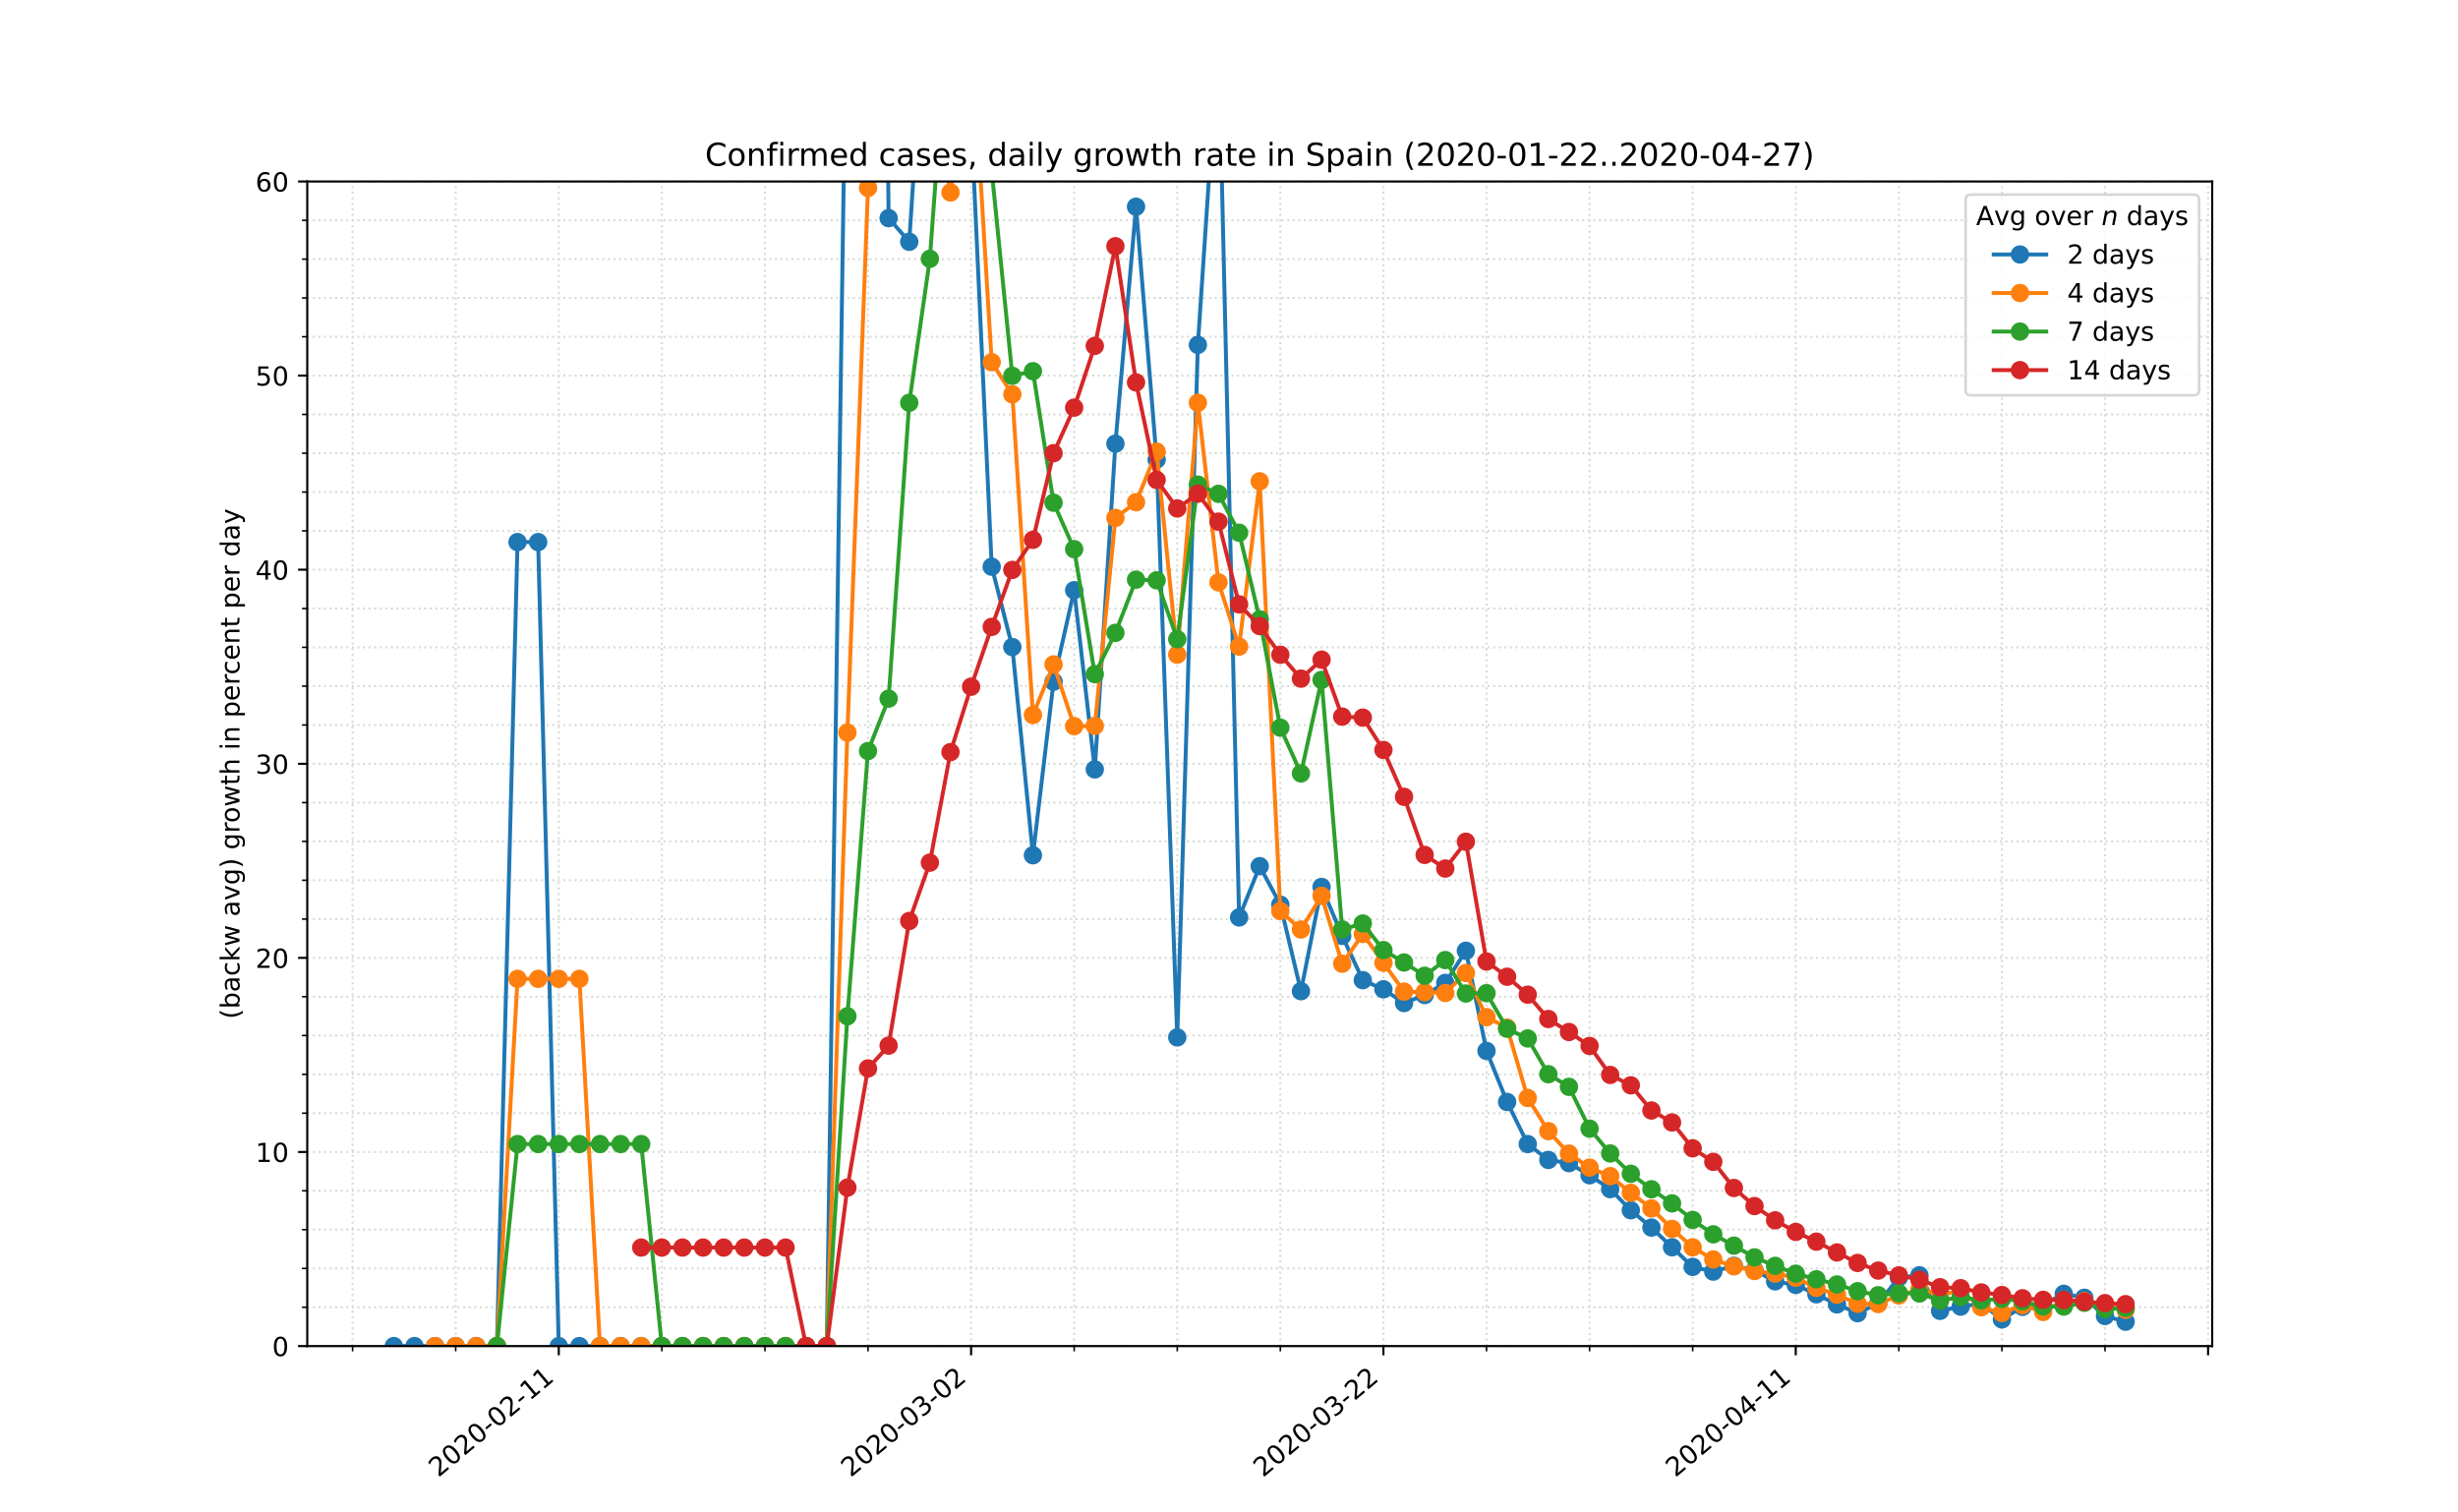 <?xml version="1.0" encoding="utf-8" standalone="no"?>
<!DOCTYPE svg PUBLIC "-//W3C//DTD SVG 1.1//EN"
  "http://www.w3.org/Graphics/SVG/1.1/DTD/svg11.dtd">
<!-- Created with matplotlib (https://matplotlib.org/) -->
<svg height="576pt" version="1.1" viewBox="0 0 936 576" width="936pt" xmlns="http://www.w3.org/2000/svg" xmlns:xlink="http://www.w3.org/1999/xlink">
 <defs>
  <style type="text/css">
*{stroke-linecap:butt;stroke-linejoin:round;}
  </style>
 </defs>
 <g id="figure_1">
  <g id="patch_1">
   <path d="M 0 576 
L 936 576 
L 936 0 
L 0 0 
z
" style="fill:#ffffff;"/>
  </g>
  <g id="axes_1">
   <g id="patch_2">
    <path d="M 117 512.64 
L 842.4 512.64 
L 842.4 69.12 
L 117 69.12 
z
" style="fill:#ffffff;"/>
   </g>
   <g id="matplotlib.axis_1">
    <g id="xtick_1">
     <g id="line2d_1">
      <path clip-path="url(#p5241b92d62)" d="M 212.778 512.64 
L 212.778 69.12 
" style="fill:none;stroke:#d8dcd6;stroke-dasharray:0.8,1.32;stroke-dashoffset:0;stroke-width:0.8;"/>
     </g>
     <g id="line2d_2">
      <defs>
       <path d="M 0 0 
L 0 3.5 
" id="m0e11c375e3" style="stroke:#000000;stroke-width:0.8;"/>
      </defs>
      <g>
       <use style="stroke:#000000;stroke-width:0.8;" x="212.778" xlink:href="#m0e11c375e3" y="512.64"/>
      </g>
     </g>
     <g id="text_1">
      <!-- 2020-02-11 -->
      <defs>
       <path d="M 19.188 8.297 
L 53.609 8.297 
L 53.609 0 
L 7.328 0 
L 7.328 8.297 
Q 12.938 14.109 22.625 23.891 
Q 32.328 33.688 34.812 36.531 
Q 39.547 41.844 41.422 45.531 
Q 43.312 49.219 43.312 52.781 
Q 43.312 58.594 39.234 62.25 
Q 35.156 65.922 28.609 65.922 
Q 23.969 65.922 18.812 64.312 
Q 13.672 62.703 7.812 59.422 
L 7.812 69.391 
Q 13.766 71.781 18.938 73 
Q 24.125 74.219 28.422 74.219 
Q 39.75 74.219 46.484 68.547 
Q 53.219 62.891 53.219 53.422 
Q 53.219 48.922 51.531 44.891 
Q 49.859 40.875 45.406 35.406 
Q 44.188 33.984 37.641 27.219 
Q 31.109 20.453 19.188 8.297 
z
" id="DejaVuSans-50"/>
       <path d="M 31.781 66.406 
Q 24.172 66.406 20.328 58.906 
Q 16.5 51.422 16.5 36.375 
Q 16.5 21.391 20.328 13.891 
Q 24.172 6.391 31.781 6.391 
Q 39.453 6.391 43.281 13.891 
Q 47.125 21.391 47.125 36.375 
Q 47.125 51.422 43.281 58.906 
Q 39.453 66.406 31.781 66.406 
z
M 31.781 74.219 
Q 44.047 74.219 50.516 64.516 
Q 56.984 54.828 56.984 36.375 
Q 56.984 17.969 50.516 8.266 
Q 44.047 -1.422 31.781 -1.422 
Q 19.531 -1.422 13.062 8.266 
Q 6.594 17.969 6.594 36.375 
Q 6.594 54.828 13.062 64.516 
Q 19.531 74.219 31.781 74.219 
z
" id="DejaVuSans-48"/>
       <path d="M 4.891 31.391 
L 31.203 31.391 
L 31.203 23.391 
L 4.891 23.391 
z
" id="DejaVuSans-45"/>
       <path d="M 12.406 8.297 
L 28.516 8.297 
L 28.516 63.922 
L 10.984 60.406 
L 10.984 69.391 
L 28.422 72.906 
L 38.281 72.906 
L 38.281 8.297 
L 54.391 8.297 
L 54.391 0 
L 12.406 0 
z
" id="DejaVuSans-49"/>
      </defs>
      <g transform="translate(166.922 562.817)rotate(-40)scale(0.1 -0.1)">
       <use xlink:href="#DejaVuSans-50"/>
       <use x="63.623" xlink:href="#DejaVuSans-48"/>
       <use x="127.246" xlink:href="#DejaVuSans-50"/>
       <use x="190.869" xlink:href="#DejaVuSans-48"/>
       <use x="254.492" xlink:href="#DejaVuSans-45"/>
       <use x="290.576" xlink:href="#DejaVuSans-48"/>
       <use x="354.199" xlink:href="#DejaVuSans-50"/>
       <use x="417.822" xlink:href="#DejaVuSans-45"/>
       <use x="453.906" xlink:href="#DejaVuSans-49"/>
       <use x="517.529" xlink:href="#DejaVuSans-49"/>
      </g>
     </g>
    </g>
    <g id="xtick_2">
     <g id="line2d_3">
      <path clip-path="url(#p5241b92d62)" d="M 369.791 512.64 
L 369.791 69.12 
" style="fill:none;stroke:#d8dcd6;stroke-dasharray:0.8,1.32;stroke-dashoffset:0;stroke-width:0.8;"/>
     </g>
     <g id="line2d_4">
      <g>
       <use style="stroke:#000000;stroke-width:0.8;" x="369.791" xlink:href="#m0e11c375e3" y="512.64"/>
      </g>
     </g>
     <g id="text_2">
      <!-- 2020-03-02 -->
      <defs>
       <path d="M 40.578 39.312 
Q 47.656 37.797 51.625 33 
Q 55.609 28.219 55.609 21.188 
Q 55.609 10.406 48.188 4.484 
Q 40.766 -1.422 27.094 -1.422 
Q 22.516 -1.422 17.656 -0.516 
Q 12.797 0.391 7.625 2.203 
L 7.625 11.719 
Q 11.719 9.328 16.594 8.109 
Q 21.484 6.891 26.812 6.891 
Q 36.078 6.891 40.938 10.547 
Q 45.797 14.203 45.797 21.188 
Q 45.797 27.641 41.281 31.266 
Q 36.766 34.906 28.719 34.906 
L 20.219 34.906 
L 20.219 43.016 
L 29.109 43.016 
Q 36.375 43.016 40.234 45.922 
Q 44.094 48.828 44.094 54.297 
Q 44.094 59.906 40.109 62.906 
Q 36.141 65.922 28.719 65.922 
Q 24.656 65.922 20.016 65.031 
Q 15.375 64.156 9.812 62.312 
L 9.812 71.094 
Q 15.438 72.656 20.344 73.438 
Q 25.25 74.219 29.594 74.219 
Q 40.828 74.219 47.359 69.109 
Q 53.906 64.016 53.906 55.328 
Q 53.906 49.266 50.438 45.094 
Q 46.969 40.922 40.578 39.312 
z
" id="DejaVuSans-51"/>
      </defs>
      <g transform="translate(323.935 562.817)rotate(-40)scale(0.1 -0.1)">
       <use xlink:href="#DejaVuSans-50"/>
       <use x="63.623" xlink:href="#DejaVuSans-48"/>
       <use x="127.246" xlink:href="#DejaVuSans-50"/>
       <use x="190.869" xlink:href="#DejaVuSans-48"/>
       <use x="254.492" xlink:href="#DejaVuSans-45"/>
       <use x="290.576" xlink:href="#DejaVuSans-48"/>
       <use x="354.199" xlink:href="#DejaVuSans-51"/>
       <use x="417.822" xlink:href="#DejaVuSans-45"/>
       <use x="453.906" xlink:href="#DejaVuSans-48"/>
       <use x="517.529" xlink:href="#DejaVuSans-50"/>
      </g>
     </g>
    </g>
    <g id="xtick_3">
     <g id="line2d_5">
      <path clip-path="url(#p5241b92d62)" d="M 526.804 512.64 
L 526.804 69.12 
" style="fill:none;stroke:#d8dcd6;stroke-dasharray:0.8,1.32;stroke-dashoffset:0;stroke-width:0.8;"/>
     </g>
     <g id="line2d_6">
      <g>
       <use style="stroke:#000000;stroke-width:0.8;" x="526.804" xlink:href="#m0e11c375e3" y="512.64"/>
      </g>
     </g>
     <g id="text_3">
      <!-- 2020-03-22 -->
      <g transform="translate(480.948 562.817)rotate(-40)scale(0.1 -0.1)">
       <use xlink:href="#DejaVuSans-50"/>
       <use x="63.623" xlink:href="#DejaVuSans-48"/>
       <use x="127.246" xlink:href="#DejaVuSans-50"/>
       <use x="190.869" xlink:href="#DejaVuSans-48"/>
       <use x="254.492" xlink:href="#DejaVuSans-45"/>
       <use x="290.576" xlink:href="#DejaVuSans-48"/>
       <use x="354.199" xlink:href="#DejaVuSans-51"/>
       <use x="417.822" xlink:href="#DejaVuSans-45"/>
       <use x="453.906" xlink:href="#DejaVuSans-50"/>
       <use x="517.529" xlink:href="#DejaVuSans-50"/>
      </g>
     </g>
    </g>
    <g id="xtick_4">
     <g id="line2d_7">
      <path clip-path="url(#p5241b92d62)" d="M 683.817 512.64 
L 683.817 69.12 
" style="fill:none;stroke:#d8dcd6;stroke-dasharray:0.8,1.32;stroke-dashoffset:0;stroke-width:0.8;"/>
     </g>
     <g id="line2d_8">
      <g>
       <use style="stroke:#000000;stroke-width:0.8;" x="683.817" xlink:href="#m0e11c375e3" y="512.64"/>
      </g>
     </g>
     <g id="text_4">
      <!-- 2020-04-11 -->
      <defs>
       <path d="M 37.797 64.312 
L 12.891 25.391 
L 37.797 25.391 
z
M 35.203 72.906 
L 47.609 72.906 
L 47.609 25.391 
L 58.016 25.391 
L 58.016 17.188 
L 47.609 17.188 
L 47.609 0 
L 37.797 0 
L 37.797 17.188 
L 4.891 17.188 
L 4.891 26.703 
z
" id="DejaVuSans-52"/>
      </defs>
      <g transform="translate(637.961 562.817)rotate(-40)scale(0.1 -0.1)">
       <use xlink:href="#DejaVuSans-50"/>
       <use x="63.623" xlink:href="#DejaVuSans-48"/>
       <use x="127.246" xlink:href="#DejaVuSans-50"/>
       <use x="190.869" xlink:href="#DejaVuSans-48"/>
       <use x="254.492" xlink:href="#DejaVuSans-45"/>
       <use x="290.576" xlink:href="#DejaVuSans-48"/>
       <use x="354.199" xlink:href="#DejaVuSans-52"/>
       <use x="417.822" xlink:href="#DejaVuSans-45"/>
       <use x="453.906" xlink:href="#DejaVuSans-49"/>
       <use x="517.529" xlink:href="#DejaVuSans-49"/>
      </g>
     </g>
    </g>
    <g id="xtick_5">
     <g id="line2d_9">
      <path clip-path="url(#p5241b92d62)" d="M 840.83 512.64 
L 840.83 69.12 
" style="fill:none;stroke:#d8dcd6;stroke-dasharray:0.8,1.32;stroke-dashoffset:0;stroke-width:0.8;"/>
     </g>
     <g id="line2d_10">
      <g>
       <use style="stroke:#000000;stroke-width:0.8;" x="840.83" xlink:href="#m0e11c375e3" y="512.64"/>
      </g>
     </g>
    </g>
    <g id="xtick_6">
     <g id="line2d_11">
      <path clip-path="url(#p5241b92d62)" d="M 134.271 512.64 
L 134.271 69.12 
" style="fill:none;stroke:#d8dcd6;stroke-dasharray:0.8,1.32;stroke-dashoffset:0;stroke-width:0.8;"/>
     </g>
     <g id="line2d_12">
      <defs>
       <path d="M 0 0 
L 0 2 
" id="mdd64e3f1cc" style="stroke:#000000;stroke-width:0.6;"/>
      </defs>
      <g>
       <use style="stroke:#000000;stroke-width:0.6;" x="134.271" xlink:href="#mdd64e3f1cc" y="512.64"/>
      </g>
     </g>
    </g>
    <g id="xtick_7">
     <g id="line2d_13">
      <path clip-path="url(#p5241b92d62)" d="M 173.525 512.64 
L 173.525 69.12 
" style="fill:none;stroke:#d8dcd6;stroke-dasharray:0.8,1.32;stroke-dashoffset:0;stroke-width:0.8;"/>
     </g>
     <g id="line2d_14">
      <g>
       <use style="stroke:#000000;stroke-width:0.6;" x="173.525" xlink:href="#mdd64e3f1cc" y="512.64"/>
      </g>
     </g>
    </g>
    <g id="xtick_8">
     <g id="line2d_15">
      <path clip-path="url(#p5241b92d62)" d="M 252.031 512.64 
L 252.031 69.12 
" style="fill:none;stroke:#d8dcd6;stroke-dasharray:0.8,1.32;stroke-dashoffset:0;stroke-width:0.8;"/>
     </g>
     <g id="line2d_16">
      <g>
       <use style="stroke:#000000;stroke-width:0.6;" x="252.031" xlink:href="#mdd64e3f1cc" y="512.64"/>
      </g>
     </g>
    </g>
    <g id="xtick_9">
     <g id="line2d_17">
      <path clip-path="url(#p5241b92d62)" d="M 291.284 512.64 
L 291.284 69.12 
" style="fill:none;stroke:#d8dcd6;stroke-dasharray:0.8,1.32;stroke-dashoffset:0;stroke-width:0.8;"/>
     </g>
     <g id="line2d_18">
      <g>
       <use style="stroke:#000000;stroke-width:0.6;" x="291.284" xlink:href="#mdd64e3f1cc" y="512.64"/>
      </g>
     </g>
    </g>
    <g id="xtick_10">
     <g id="line2d_19">
      <path clip-path="url(#p5241b92d62)" d="M 330.538 512.64 
L 330.538 69.12 
" style="fill:none;stroke:#d8dcd6;stroke-dasharray:0.8,1.32;stroke-dashoffset:0;stroke-width:0.8;"/>
     </g>
     <g id="line2d_20">
      <g>
       <use style="stroke:#000000;stroke-width:0.6;" x="330.538" xlink:href="#mdd64e3f1cc" y="512.64"/>
      </g>
     </g>
    </g>
    <g id="xtick_11">
     <g id="line2d_21">
      <path clip-path="url(#p5241b92d62)" d="M 409.044 512.64 
L 409.044 69.12 
" style="fill:none;stroke:#d8dcd6;stroke-dasharray:0.8,1.32;stroke-dashoffset:0;stroke-width:0.8;"/>
     </g>
     <g id="line2d_22">
      <g>
       <use style="stroke:#000000;stroke-width:0.6;" x="409.044" xlink:href="#mdd64e3f1cc" y="512.64"/>
      </g>
     </g>
    </g>
    <g id="xtick_12">
     <g id="line2d_23">
      <path clip-path="url(#p5241b92d62)" d="M 448.297 512.64 
L 448.297 69.12 
" style="fill:none;stroke:#d8dcd6;stroke-dasharray:0.8,1.32;stroke-dashoffset:0;stroke-width:0.8;"/>
     </g>
     <g id="line2d_24">
      <g>
       <use style="stroke:#000000;stroke-width:0.6;" x="448.297" xlink:href="#mdd64e3f1cc" y="512.64"/>
      </g>
     </g>
    </g>
    <g id="xtick_13">
     <g id="line2d_25">
      <path clip-path="url(#p5241b92d62)" d="M 487.551 512.64 
L 487.551 69.12 
" style="fill:none;stroke:#d8dcd6;stroke-dasharray:0.8,1.32;stroke-dashoffset:0;stroke-width:0.8;"/>
     </g>
     <g id="line2d_26">
      <g>
       <use style="stroke:#000000;stroke-width:0.6;" x="487.551" xlink:href="#mdd64e3f1cc" y="512.64"/>
      </g>
     </g>
    </g>
    <g id="xtick_14">
     <g id="line2d_27">
      <path clip-path="url(#p5241b92d62)" d="M 566.057 512.64 
L 566.057 69.12 
" style="fill:none;stroke:#d8dcd6;stroke-dasharray:0.8,1.32;stroke-dashoffset:0;stroke-width:0.8;"/>
     </g>
     <g id="line2d_28">
      <g>
       <use style="stroke:#000000;stroke-width:0.6;" x="566.057" xlink:href="#mdd64e3f1cc" y="512.64"/>
      </g>
     </g>
    </g>
    <g id="xtick_15">
     <g id="line2d_29">
      <path clip-path="url(#p5241b92d62)" d="M 605.31 512.64 
L 605.31 69.12 
" style="fill:none;stroke:#d8dcd6;stroke-dasharray:0.8,1.32;stroke-dashoffset:0;stroke-width:0.8;"/>
     </g>
     <g id="line2d_30">
      <g>
       <use style="stroke:#000000;stroke-width:0.6;" x="605.31" xlink:href="#mdd64e3f1cc" y="512.64"/>
      </g>
     </g>
    </g>
    <g id="xtick_16">
     <g id="line2d_31">
      <path clip-path="url(#p5241b92d62)" d="M 644.564 512.64 
L 644.564 69.12 
" style="fill:none;stroke:#d8dcd6;stroke-dasharray:0.8,1.32;stroke-dashoffset:0;stroke-width:0.8;"/>
     </g>
     <g id="line2d_32">
      <g>
       <use style="stroke:#000000;stroke-width:0.6;" x="644.564" xlink:href="#mdd64e3f1cc" y="512.64"/>
      </g>
     </g>
    </g>
    <g id="xtick_17">
     <g id="line2d_33">
      <path clip-path="url(#p5241b92d62)" d="M 723.07 512.64 
L 723.07 69.12 
" style="fill:none;stroke:#d8dcd6;stroke-dasharray:0.8,1.32;stroke-dashoffset:0;stroke-width:0.8;"/>
     </g>
     <g id="line2d_34">
      <g>
       <use style="stroke:#000000;stroke-width:0.6;" x="723.07" xlink:href="#mdd64e3f1cc" y="512.64"/>
      </g>
     </g>
    </g>
    <g id="xtick_18">
     <g id="line2d_35">
      <path clip-path="url(#p5241b92d62)" d="M 762.323 512.64 
L 762.323 69.12 
" style="fill:none;stroke:#d8dcd6;stroke-dasharray:0.8,1.32;stroke-dashoffset:0;stroke-width:0.8;"/>
     </g>
     <g id="line2d_36">
      <g>
       <use style="stroke:#000000;stroke-width:0.6;" x="762.323" xlink:href="#mdd64e3f1cc" y="512.64"/>
      </g>
     </g>
    </g>
    <g id="xtick_19">
     <g id="line2d_37">
      <path clip-path="url(#p5241b92d62)" d="M 801.577 512.64 
L 801.577 69.12 
" style="fill:none;stroke:#d8dcd6;stroke-dasharray:0.8,1.32;stroke-dashoffset:0;stroke-width:0.8;"/>
     </g>
     <g id="line2d_38">
      <g>
       <use style="stroke:#000000;stroke-width:0.6;" x="801.577" xlink:href="#mdd64e3f1cc" y="512.64"/>
      </g>
     </g>
    </g>
   </g>
   <g id="matplotlib.axis_2">
    <g id="ytick_1">
     <g id="line2d_39">
      <path clip-path="url(#p5241b92d62)" d="M 117 512.64 
L 842.4 512.64 
" style="fill:none;stroke:#d8dcd6;stroke-dasharray:0.8,1.32;stroke-dashoffset:0;stroke-width:0.8;"/>
     </g>
     <g id="line2d_40">
      <defs>
       <path d="M 0 0 
L -3.5 0 
" id="ma4c09e6d50" style="stroke:#000000;stroke-width:0.8;"/>
      </defs>
      <g>
       <use style="stroke:#000000;stroke-width:0.8;" x="117" xlink:href="#ma4c09e6d50" y="512.64"/>
      </g>
     </g>
     <g id="text_5">
      <!-- 0 -->
      <g transform="translate(103.638 516.439)scale(0.1 -0.1)">
       <use xlink:href="#DejaVuSans-48"/>
      </g>
     </g>
    </g>
    <g id="ytick_2">
     <g id="line2d_41">
      <path clip-path="url(#p5241b92d62)" d="M 117 438.72 
L 842.4 438.72 
" style="fill:none;stroke:#d8dcd6;stroke-dasharray:0.8,1.32;stroke-dashoffset:0;stroke-width:0.8;"/>
     </g>
     <g id="line2d_42">
      <g>
       <use style="stroke:#000000;stroke-width:0.8;" x="117" xlink:href="#ma4c09e6d50" y="438.72"/>
      </g>
     </g>
     <g id="text_6">
      <!-- 10 -->
      <g transform="translate(97.275 442.519)scale(0.1 -0.1)">
       <use xlink:href="#DejaVuSans-49"/>
       <use x="63.623" xlink:href="#DejaVuSans-48"/>
      </g>
     </g>
    </g>
    <g id="ytick_3">
     <g id="line2d_43">
      <path clip-path="url(#p5241b92d62)" d="M 117 364.8 
L 842.4 364.8 
" style="fill:none;stroke:#d8dcd6;stroke-dasharray:0.8,1.32;stroke-dashoffset:0;stroke-width:0.8;"/>
     </g>
     <g id="line2d_44">
      <g>
       <use style="stroke:#000000;stroke-width:0.8;" x="117" xlink:href="#ma4c09e6d50" y="364.8"/>
      </g>
     </g>
     <g id="text_7">
      <!-- 20 -->
      <g transform="translate(97.275 368.599)scale(0.1 -0.1)">
       <use xlink:href="#DejaVuSans-50"/>
       <use x="63.623" xlink:href="#DejaVuSans-48"/>
      </g>
     </g>
    </g>
    <g id="ytick_4">
     <g id="line2d_45">
      <path clip-path="url(#p5241b92d62)" d="M 117 290.88 
L 842.4 290.88 
" style="fill:none;stroke:#d8dcd6;stroke-dasharray:0.8,1.32;stroke-dashoffset:0;stroke-width:0.8;"/>
     </g>
     <g id="line2d_46">
      <g>
       <use style="stroke:#000000;stroke-width:0.8;" x="117" xlink:href="#ma4c09e6d50" y="290.88"/>
      </g>
     </g>
     <g id="text_8">
      <!-- 30 -->
      <g transform="translate(97.275 294.679)scale(0.1 -0.1)">
       <use xlink:href="#DejaVuSans-51"/>
       <use x="63.623" xlink:href="#DejaVuSans-48"/>
      </g>
     </g>
    </g>
    <g id="ytick_5">
     <g id="line2d_47">
      <path clip-path="url(#p5241b92d62)" d="M 117 216.96 
L 842.4 216.96 
" style="fill:none;stroke:#d8dcd6;stroke-dasharray:0.8,1.32;stroke-dashoffset:0;stroke-width:0.8;"/>
     </g>
     <g id="line2d_48">
      <g>
       <use style="stroke:#000000;stroke-width:0.8;" x="117" xlink:href="#ma4c09e6d50" y="216.96"/>
      </g>
     </g>
     <g id="text_9">
      <!-- 40 -->
      <g transform="translate(97.275 220.759)scale(0.1 -0.1)">
       <use xlink:href="#DejaVuSans-52"/>
       <use x="63.623" xlink:href="#DejaVuSans-48"/>
      </g>
     </g>
    </g>
    <g id="ytick_6">
     <g id="line2d_49">
      <path clip-path="url(#p5241b92d62)" d="M 117 143.04 
L 842.4 143.04 
" style="fill:none;stroke:#d8dcd6;stroke-dasharray:0.8,1.32;stroke-dashoffset:0;stroke-width:0.8;"/>
     </g>
     <g id="line2d_50">
      <g>
       <use style="stroke:#000000;stroke-width:0.8;" x="117" xlink:href="#ma4c09e6d50" y="143.04"/>
      </g>
     </g>
     <g id="text_10">
      <!-- 50 -->
      <defs>
       <path d="M 10.797 72.906 
L 49.516 72.906 
L 49.516 64.594 
L 19.828 64.594 
L 19.828 46.734 
Q 21.969 47.469 24.109 47.828 
Q 26.266 48.188 28.422 48.188 
Q 40.625 48.188 47.75 41.5 
Q 54.891 34.812 54.891 23.391 
Q 54.891 11.625 47.562 5.094 
Q 40.234 -1.422 26.906 -1.422 
Q 22.312 -1.422 17.547 -0.641 
Q 12.797 0.141 7.719 1.703 
L 7.719 11.625 
Q 12.109 9.234 16.797 8.062 
Q 21.484 6.891 26.703 6.891 
Q 35.156 6.891 40.078 11.328 
Q 45.016 15.766 45.016 23.391 
Q 45.016 31 40.078 35.438 
Q 35.156 39.891 26.703 39.891 
Q 22.75 39.891 18.812 39.016 
Q 14.891 38.141 10.797 36.281 
z
" id="DejaVuSans-53"/>
      </defs>
      <g transform="translate(97.275 146.839)scale(0.1 -0.1)">
       <use xlink:href="#DejaVuSans-53"/>
       <use x="63.623" xlink:href="#DejaVuSans-48"/>
      </g>
     </g>
    </g>
    <g id="ytick_7">
     <g id="line2d_51">
      <path clip-path="url(#p5241b92d62)" d="M 117 69.12 
L 842.4 69.12 
" style="fill:none;stroke:#d8dcd6;stroke-dasharray:0.8,1.32;stroke-dashoffset:0;stroke-width:0.8;"/>
     </g>
     <g id="line2d_52">
      <g>
       <use style="stroke:#000000;stroke-width:0.8;" x="117" xlink:href="#ma4c09e6d50" y="69.12"/>
      </g>
     </g>
     <g id="text_11">
      <!-- 60 -->
      <defs>
       <path d="M 33.016 40.375 
Q 26.375 40.375 22.484 35.828 
Q 18.609 31.297 18.609 23.391 
Q 18.609 15.531 22.484 10.953 
Q 26.375 6.391 33.016 6.391 
Q 39.656 6.391 43.531 10.953 
Q 47.406 15.531 47.406 23.391 
Q 47.406 31.297 43.531 35.828 
Q 39.656 40.375 33.016 40.375 
z
M 52.594 71.297 
L 52.594 62.312 
Q 48.875 64.062 45.094 64.984 
Q 41.312 65.922 37.594 65.922 
Q 27.828 65.922 22.672 59.328 
Q 17.531 52.734 16.797 39.406 
Q 19.672 43.656 24.016 45.922 
Q 28.375 48.188 33.594 48.188 
Q 44.578 48.188 50.953 41.516 
Q 57.328 34.859 57.328 23.391 
Q 57.328 12.156 50.688 5.359 
Q 44.047 -1.422 33.016 -1.422 
Q 20.359 -1.422 13.672 8.266 
Q 6.984 17.969 6.984 36.375 
Q 6.984 53.656 15.188 63.938 
Q 23.391 74.219 37.203 74.219 
Q 40.922 74.219 44.703 73.484 
Q 48.484 72.75 52.594 71.297 
z
" id="DejaVuSans-54"/>
      </defs>
      <g transform="translate(97.275 72.919)scale(0.1 -0.1)">
       <use xlink:href="#DejaVuSans-54"/>
       <use x="63.623" xlink:href="#DejaVuSans-48"/>
      </g>
     </g>
    </g>
    <g id="ytick_8">
     <g id="line2d_53">
      <path clip-path="url(#p5241b92d62)" d="M 117 497.856 
L 842.4 497.856 
" style="fill:none;stroke:#d8dcd6;stroke-dasharray:0.8,1.32;stroke-dashoffset:0;stroke-width:0.8;"/>
     </g>
     <g id="line2d_54">
      <defs>
       <path d="M 0 0 
L -2 0 
" id="md0d3885cef" style="stroke:#000000;stroke-width:0.6;"/>
      </defs>
      <g>
       <use style="stroke:#000000;stroke-width:0.6;" x="117" xlink:href="#md0d3885cef" y="497.856"/>
      </g>
     </g>
    </g>
    <g id="ytick_9">
     <g id="line2d_55">
      <path clip-path="url(#p5241b92d62)" d="M 117 483.072 
L 842.4 483.072 
" style="fill:none;stroke:#d8dcd6;stroke-dasharray:0.8,1.32;stroke-dashoffset:0;stroke-width:0.8;"/>
     </g>
     <g id="line2d_56">
      <g>
       <use style="stroke:#000000;stroke-width:0.6;" x="117" xlink:href="#md0d3885cef" y="483.072"/>
      </g>
     </g>
    </g>
    <g id="ytick_10">
     <g id="line2d_57">
      <path clip-path="url(#p5241b92d62)" d="M 117 468.288 
L 842.4 468.288 
" style="fill:none;stroke:#d8dcd6;stroke-dasharray:0.8,1.32;stroke-dashoffset:0;stroke-width:0.8;"/>
     </g>
     <g id="line2d_58">
      <g>
       <use style="stroke:#000000;stroke-width:0.6;" x="117" xlink:href="#md0d3885cef" y="468.288"/>
      </g>
     </g>
    </g>
    <g id="ytick_11">
     <g id="line2d_59">
      <path clip-path="url(#p5241b92d62)" d="M 117 453.504 
L 842.4 453.504 
" style="fill:none;stroke:#d8dcd6;stroke-dasharray:0.8,1.32;stroke-dashoffset:0;stroke-width:0.8;"/>
     </g>
     <g id="line2d_60">
      <g>
       <use style="stroke:#000000;stroke-width:0.6;" x="117" xlink:href="#md0d3885cef" y="453.504"/>
      </g>
     </g>
    </g>
    <g id="ytick_12">
     <g id="line2d_61">
      <path clip-path="url(#p5241b92d62)" d="M 117 423.936 
L 842.4 423.936 
" style="fill:none;stroke:#d8dcd6;stroke-dasharray:0.8,1.32;stroke-dashoffset:0;stroke-width:0.8;"/>
     </g>
     <g id="line2d_62">
      <g>
       <use style="stroke:#000000;stroke-width:0.6;" x="117" xlink:href="#md0d3885cef" y="423.936"/>
      </g>
     </g>
    </g>
    <g id="ytick_13">
     <g id="line2d_63">
      <path clip-path="url(#p5241b92d62)" d="M 117 409.152 
L 842.4 409.152 
" style="fill:none;stroke:#d8dcd6;stroke-dasharray:0.8,1.32;stroke-dashoffset:0;stroke-width:0.8;"/>
     </g>
     <g id="line2d_64">
      <g>
       <use style="stroke:#000000;stroke-width:0.6;" x="117" xlink:href="#md0d3885cef" y="409.152"/>
      </g>
     </g>
    </g>
    <g id="ytick_14">
     <g id="line2d_65">
      <path clip-path="url(#p5241b92d62)" d="M 117 394.368 
L 842.4 394.368 
" style="fill:none;stroke:#d8dcd6;stroke-dasharray:0.8,1.32;stroke-dashoffset:0;stroke-width:0.8;"/>
     </g>
     <g id="line2d_66">
      <g>
       <use style="stroke:#000000;stroke-width:0.6;" x="117" xlink:href="#md0d3885cef" y="394.368"/>
      </g>
     </g>
    </g>
    <g id="ytick_15">
     <g id="line2d_67">
      <path clip-path="url(#p5241b92d62)" d="M 117 379.584 
L 842.4 379.584 
" style="fill:none;stroke:#d8dcd6;stroke-dasharray:0.8,1.32;stroke-dashoffset:0;stroke-width:0.8;"/>
     </g>
     <g id="line2d_68">
      <g>
       <use style="stroke:#000000;stroke-width:0.6;" x="117" xlink:href="#md0d3885cef" y="379.584"/>
      </g>
     </g>
    </g>
    <g id="ytick_16">
     <g id="line2d_69">
      <path clip-path="url(#p5241b92d62)" d="M 117 350.016 
L 842.4 350.016 
" style="fill:none;stroke:#d8dcd6;stroke-dasharray:0.8,1.32;stroke-dashoffset:0;stroke-width:0.8;"/>
     </g>
     <g id="line2d_70">
      <g>
       <use style="stroke:#000000;stroke-width:0.6;" x="117" xlink:href="#md0d3885cef" y="350.016"/>
      </g>
     </g>
    </g>
    <g id="ytick_17">
     <g id="line2d_71">
      <path clip-path="url(#p5241b92d62)" d="M 117 335.232 
L 842.4 335.232 
" style="fill:none;stroke:#d8dcd6;stroke-dasharray:0.8,1.32;stroke-dashoffset:0;stroke-width:0.8;"/>
     </g>
     <g id="line2d_72">
      <g>
       <use style="stroke:#000000;stroke-width:0.6;" x="117" xlink:href="#md0d3885cef" y="335.232"/>
      </g>
     </g>
    </g>
    <g id="ytick_18">
     <g id="line2d_73">
      <path clip-path="url(#p5241b92d62)" d="M 117 320.448 
L 842.4 320.448 
" style="fill:none;stroke:#d8dcd6;stroke-dasharray:0.8,1.32;stroke-dashoffset:0;stroke-width:0.8;"/>
     </g>
     <g id="line2d_74">
      <g>
       <use style="stroke:#000000;stroke-width:0.6;" x="117" xlink:href="#md0d3885cef" y="320.448"/>
      </g>
     </g>
    </g>
    <g id="ytick_19">
     <g id="line2d_75">
      <path clip-path="url(#p5241b92d62)" d="M 117 305.664 
L 842.4 305.664 
" style="fill:none;stroke:#d8dcd6;stroke-dasharray:0.8,1.32;stroke-dashoffset:0;stroke-width:0.8;"/>
     </g>
     <g id="line2d_76">
      <g>
       <use style="stroke:#000000;stroke-width:0.6;" x="117" xlink:href="#md0d3885cef" y="305.664"/>
      </g>
     </g>
    </g>
    <g id="ytick_20">
     <g id="line2d_77">
      <path clip-path="url(#p5241b92d62)" d="M 117 276.096 
L 842.4 276.096 
" style="fill:none;stroke:#d8dcd6;stroke-dasharray:0.8,1.32;stroke-dashoffset:0;stroke-width:0.8;"/>
     </g>
     <g id="line2d_78">
      <g>
       <use style="stroke:#000000;stroke-width:0.6;" x="117" xlink:href="#md0d3885cef" y="276.096"/>
      </g>
     </g>
    </g>
    <g id="ytick_21">
     <g id="line2d_79">
      <path clip-path="url(#p5241b92d62)" d="M 117 261.312 
L 842.4 261.312 
" style="fill:none;stroke:#d8dcd6;stroke-dasharray:0.8,1.32;stroke-dashoffset:0;stroke-width:0.8;"/>
     </g>
     <g id="line2d_80">
      <g>
       <use style="stroke:#000000;stroke-width:0.6;" x="117" xlink:href="#md0d3885cef" y="261.312"/>
      </g>
     </g>
    </g>
    <g id="ytick_22">
     <g id="line2d_81">
      <path clip-path="url(#p5241b92d62)" d="M 117 246.528 
L 842.4 246.528 
" style="fill:none;stroke:#d8dcd6;stroke-dasharray:0.8,1.32;stroke-dashoffset:0;stroke-width:0.8;"/>
     </g>
     <g id="line2d_82">
      <g>
       <use style="stroke:#000000;stroke-width:0.6;" x="117" xlink:href="#md0d3885cef" y="246.528"/>
      </g>
     </g>
    </g>
    <g id="ytick_23">
     <g id="line2d_83">
      <path clip-path="url(#p5241b92d62)" d="M 117 231.744 
L 842.4 231.744 
" style="fill:none;stroke:#d8dcd6;stroke-dasharray:0.8,1.32;stroke-dashoffset:0;stroke-width:0.8;"/>
     </g>
     <g id="line2d_84">
      <g>
       <use style="stroke:#000000;stroke-width:0.6;" x="117" xlink:href="#md0d3885cef" y="231.744"/>
      </g>
     </g>
    </g>
    <g id="ytick_24">
     <g id="line2d_85">
      <path clip-path="url(#p5241b92d62)" d="M 117 202.176 
L 842.4 202.176 
" style="fill:none;stroke:#d8dcd6;stroke-dasharray:0.8,1.32;stroke-dashoffset:0;stroke-width:0.8;"/>
     </g>
     <g id="line2d_86">
      <g>
       <use style="stroke:#000000;stroke-width:0.6;" x="117" xlink:href="#md0d3885cef" y="202.176"/>
      </g>
     </g>
    </g>
    <g id="ytick_25">
     <g id="line2d_87">
      <path clip-path="url(#p5241b92d62)" d="M 117 187.392 
L 842.4 187.392 
" style="fill:none;stroke:#d8dcd6;stroke-dasharray:0.8,1.32;stroke-dashoffset:0;stroke-width:0.8;"/>
     </g>
     <g id="line2d_88">
      <g>
       <use style="stroke:#000000;stroke-width:0.6;" x="117" xlink:href="#md0d3885cef" y="187.392"/>
      </g>
     </g>
    </g>
    <g id="ytick_26">
     <g id="line2d_89">
      <path clip-path="url(#p5241b92d62)" d="M 117 172.608 
L 842.4 172.608 
" style="fill:none;stroke:#d8dcd6;stroke-dasharray:0.8,1.32;stroke-dashoffset:0;stroke-width:0.8;"/>
     </g>
     <g id="line2d_90">
      <g>
       <use style="stroke:#000000;stroke-width:0.6;" x="117" xlink:href="#md0d3885cef" y="172.608"/>
      </g>
     </g>
    </g>
    <g id="ytick_27">
     <g id="line2d_91">
      <path clip-path="url(#p5241b92d62)" d="M 117 157.824 
L 842.4 157.824 
" style="fill:none;stroke:#d8dcd6;stroke-dasharray:0.8,1.32;stroke-dashoffset:0;stroke-width:0.8;"/>
     </g>
     <g id="line2d_92">
      <g>
       <use style="stroke:#000000;stroke-width:0.6;" x="117" xlink:href="#md0d3885cef" y="157.824"/>
      </g>
     </g>
    </g>
    <g id="ytick_28">
     <g id="line2d_93">
      <path clip-path="url(#p5241b92d62)" d="M 117 128.256 
L 842.4 128.256 
" style="fill:none;stroke:#d8dcd6;stroke-dasharray:0.8,1.32;stroke-dashoffset:0;stroke-width:0.8;"/>
     </g>
     <g id="line2d_94">
      <g>
       <use style="stroke:#000000;stroke-width:0.6;" x="117" xlink:href="#md0d3885cef" y="128.256"/>
      </g>
     </g>
    </g>
    <g id="ytick_29">
     <g id="line2d_95">
      <path clip-path="url(#p5241b92d62)" d="M 117 113.472 
L 842.4 113.472 
" style="fill:none;stroke:#d8dcd6;stroke-dasharray:0.8,1.32;stroke-dashoffset:0;stroke-width:0.8;"/>
     </g>
     <g id="line2d_96">
      <g>
       <use style="stroke:#000000;stroke-width:0.6;" x="117" xlink:href="#md0d3885cef" y="113.472"/>
      </g>
     </g>
    </g>
    <g id="ytick_30">
     <g id="line2d_97">
      <path clip-path="url(#p5241b92d62)" d="M 117 98.688 
L 842.4 98.688 
" style="fill:none;stroke:#d8dcd6;stroke-dasharray:0.8,1.32;stroke-dashoffset:0;stroke-width:0.8;"/>
     </g>
     <g id="line2d_98">
      <g>
       <use style="stroke:#000000;stroke-width:0.6;" x="117" xlink:href="#md0d3885cef" y="98.688"/>
      </g>
     </g>
    </g>
    <g id="ytick_31">
     <g id="line2d_99">
      <path clip-path="url(#p5241b92d62)" d="M 117 83.904 
L 842.4 83.904 
" style="fill:none;stroke:#d8dcd6;stroke-dasharray:0.8,1.32;stroke-dashoffset:0;stroke-width:0.8;"/>
     </g>
     <g id="line2d_100">
      <g>
       <use style="stroke:#000000;stroke-width:0.6;" x="117" xlink:href="#md0d3885cef" y="83.904"/>
      </g>
     </g>
    </g>
    <g id="text_12">
     <!-- (backw avg) growth in percent per day -->
     <defs>
      <path d="M 31 75.875 
Q 24.469 64.656 21.281 53.656 
Q 18.109 42.672 18.109 31.391 
Q 18.109 20.125 21.312 9.062 
Q 24.516 -2 31 -13.188 
L 23.188 -13.188 
Q 15.875 -1.703 12.234 9.375 
Q 8.594 20.453 8.594 31.391 
Q 8.594 42.281 12.203 53.312 
Q 15.828 64.359 23.188 75.875 
z
" id="DejaVuSans-40"/>
      <path d="M 48.688 27.297 
Q 48.688 37.203 44.609 42.844 
Q 40.531 48.484 33.406 48.484 
Q 26.266 48.484 22.188 42.844 
Q 18.109 37.203 18.109 27.297 
Q 18.109 17.391 22.188 11.75 
Q 26.266 6.109 33.406 6.109 
Q 40.531 6.109 44.609 11.75 
Q 48.688 17.391 48.688 27.297 
z
M 18.109 46.391 
Q 20.953 51.266 25.266 53.625 
Q 29.594 56 35.594 56 
Q 45.562 56 51.781 48.094 
Q 58.016 40.188 58.016 27.297 
Q 58.016 14.406 51.781 6.484 
Q 45.562 -1.422 35.594 -1.422 
Q 29.594 -1.422 25.266 0.953 
Q 20.953 3.328 18.109 8.203 
L 18.109 0 
L 9.078 0 
L 9.078 75.984 
L 18.109 75.984 
z
" id="DejaVuSans-98"/>
      <path d="M 34.281 27.484 
Q 23.391 27.484 19.188 25 
Q 14.984 22.516 14.984 16.5 
Q 14.984 11.719 18.141 8.906 
Q 21.297 6.109 26.703 6.109 
Q 34.188 6.109 38.703 11.406 
Q 43.219 16.703 43.219 25.484 
L 43.219 27.484 
z
M 52.203 31.203 
L 52.203 0 
L 43.219 0 
L 43.219 8.297 
Q 40.141 3.328 35.547 0.953 
Q 30.953 -1.422 24.312 -1.422 
Q 15.922 -1.422 10.953 3.297 
Q 6 8.016 6 15.922 
Q 6 25.141 12.172 29.828 
Q 18.359 34.516 30.609 34.516 
L 43.219 34.516 
L 43.219 35.406 
Q 43.219 41.609 39.141 45 
Q 35.062 48.391 27.688 48.391 
Q 23 48.391 18.547 47.266 
Q 14.109 46.141 10.016 43.891 
L 10.016 52.203 
Q 14.938 54.109 19.578 55.047 
Q 24.219 56 28.609 56 
Q 40.484 56 46.344 49.844 
Q 52.203 43.703 52.203 31.203 
z
" id="DejaVuSans-97"/>
      <path d="M 48.781 52.594 
L 48.781 44.188 
Q 44.969 46.297 41.141 47.344 
Q 37.312 48.391 33.406 48.391 
Q 24.656 48.391 19.812 42.844 
Q 14.984 37.312 14.984 27.297 
Q 14.984 17.281 19.812 11.734 
Q 24.656 6.203 33.406 6.203 
Q 37.312 6.203 41.141 7.25 
Q 44.969 8.297 48.781 10.406 
L 48.781 2.094 
Q 45.016 0.344 40.984 -0.531 
Q 36.969 -1.422 32.422 -1.422 
Q 20.062 -1.422 12.781 6.344 
Q 5.516 14.109 5.516 27.297 
Q 5.516 40.672 12.859 48.328 
Q 20.219 56 33.016 56 
Q 37.156 56 41.109 55.141 
Q 45.062 54.297 48.781 52.594 
z
" id="DejaVuSans-99"/>
      <path d="M 9.078 75.984 
L 18.109 75.984 
L 18.109 31.109 
L 44.922 54.688 
L 56.391 54.688 
L 27.391 29.109 
L 57.625 0 
L 45.906 0 
L 18.109 26.703 
L 18.109 0 
L 9.078 0 
z
" id="DejaVuSans-107"/>
      <path d="M 4.203 54.688 
L 13.188 54.688 
L 24.422 12.016 
L 35.594 54.688 
L 46.188 54.688 
L 57.422 12.016 
L 68.609 54.688 
L 77.594 54.688 
L 63.281 0 
L 52.688 0 
L 40.922 44.828 
L 29.109 0 
L 18.5 0 
z
" id="DejaVuSans-119"/>
      <path id="DejaVuSans-32"/>
      <path d="M 2.984 54.688 
L 12.5 54.688 
L 29.594 8.797 
L 46.688 54.688 
L 56.203 54.688 
L 35.688 0 
L 23.484 0 
z
" id="DejaVuSans-118"/>
      <path d="M 45.406 27.984 
Q 45.406 37.75 41.375 43.109 
Q 37.359 48.484 30.078 48.484 
Q 22.859 48.484 18.828 43.109 
Q 14.797 37.75 14.797 27.984 
Q 14.797 18.266 18.828 12.891 
Q 22.859 7.516 30.078 7.516 
Q 37.359 7.516 41.375 12.891 
Q 45.406 18.266 45.406 27.984 
z
M 54.391 6.781 
Q 54.391 -7.172 48.188 -13.984 
Q 42 -20.797 29.203 -20.797 
Q 24.469 -20.797 20.266 -20.094 
Q 16.062 -19.391 12.109 -17.922 
L 12.109 -9.188 
Q 16.062 -11.328 19.922 -12.344 
Q 23.781 -13.375 27.781 -13.375 
Q 36.625 -13.375 41.016 -8.766 
Q 45.406 -4.156 45.406 5.172 
L 45.406 9.625 
Q 42.625 4.781 38.281 2.391 
Q 33.938 0 27.875 0 
Q 17.828 0 11.672 7.656 
Q 5.516 15.328 5.516 27.984 
Q 5.516 40.672 11.672 48.328 
Q 17.828 56 27.875 56 
Q 33.938 56 38.281 53.609 
Q 42.625 51.219 45.406 46.391 
L 45.406 54.688 
L 54.391 54.688 
z
" id="DejaVuSans-103"/>
      <path d="M 8.016 75.875 
L 15.828 75.875 
Q 23.141 64.359 26.781 53.312 
Q 30.422 42.281 30.422 31.391 
Q 30.422 20.453 26.781 9.375 
Q 23.141 -1.703 15.828 -13.188 
L 8.016 -13.188 
Q 14.5 -2 17.703 9.062 
Q 20.906 20.125 20.906 31.391 
Q 20.906 42.672 17.703 53.656 
Q 14.5 64.656 8.016 75.875 
z
" id="DejaVuSans-41"/>
      <path d="M 41.109 46.297 
Q 39.594 47.172 37.812 47.578 
Q 36.031 48 33.891 48 
Q 26.266 48 22.188 43.047 
Q 18.109 38.094 18.109 28.812 
L 18.109 0 
L 9.078 0 
L 9.078 54.688 
L 18.109 54.688 
L 18.109 46.188 
Q 20.953 51.172 25.484 53.578 
Q 30.031 56 36.531 56 
Q 37.453 56 38.578 55.875 
Q 39.703 55.766 41.062 55.516 
z
" id="DejaVuSans-114"/>
      <path d="M 30.609 48.391 
Q 23.391 48.391 19.188 42.75 
Q 14.984 37.109 14.984 27.297 
Q 14.984 17.484 19.156 11.844 
Q 23.344 6.203 30.609 6.203 
Q 37.797 6.203 41.984 11.859 
Q 46.188 17.531 46.188 27.297 
Q 46.188 37.016 41.984 42.703 
Q 37.797 48.391 30.609 48.391 
z
M 30.609 56 
Q 42.328 56 49.016 48.375 
Q 55.719 40.766 55.719 27.297 
Q 55.719 13.875 49.016 6.219 
Q 42.328 -1.422 30.609 -1.422 
Q 18.844 -1.422 12.172 6.219 
Q 5.516 13.875 5.516 27.297 
Q 5.516 40.766 12.172 48.375 
Q 18.844 56 30.609 56 
z
" id="DejaVuSans-111"/>
      <path d="M 18.312 70.219 
L 18.312 54.688 
L 36.812 54.688 
L 36.812 47.703 
L 18.312 47.703 
L 18.312 18.016 
Q 18.312 11.328 20.141 9.422 
Q 21.969 7.516 27.594 7.516 
L 36.812 7.516 
L 36.812 0 
L 27.594 0 
Q 17.188 0 13.234 3.875 
Q 9.281 7.766 9.281 18.016 
L 9.281 47.703 
L 2.688 47.703 
L 2.688 54.688 
L 9.281 54.688 
L 9.281 70.219 
z
" id="DejaVuSans-116"/>
      <path d="M 54.891 33.016 
L 54.891 0 
L 45.906 0 
L 45.906 32.719 
Q 45.906 40.484 42.875 44.328 
Q 39.844 48.188 33.797 48.188 
Q 26.516 48.188 22.312 43.547 
Q 18.109 38.922 18.109 30.906 
L 18.109 0 
L 9.078 0 
L 9.078 75.984 
L 18.109 75.984 
L 18.109 46.188 
Q 21.344 51.125 25.703 53.562 
Q 30.078 56 35.797 56 
Q 45.219 56 50.047 50.172 
Q 54.891 44.344 54.891 33.016 
z
" id="DejaVuSans-104"/>
      <path d="M 9.422 54.688 
L 18.406 54.688 
L 18.406 0 
L 9.422 0 
z
M 9.422 75.984 
L 18.406 75.984 
L 18.406 64.594 
L 9.422 64.594 
z
" id="DejaVuSans-105"/>
      <path d="M 54.891 33.016 
L 54.891 0 
L 45.906 0 
L 45.906 32.719 
Q 45.906 40.484 42.875 44.328 
Q 39.844 48.188 33.797 48.188 
Q 26.516 48.188 22.312 43.547 
Q 18.109 38.922 18.109 30.906 
L 18.109 0 
L 9.078 0 
L 9.078 54.688 
L 18.109 54.688 
L 18.109 46.188 
Q 21.344 51.125 25.703 53.562 
Q 30.078 56 35.797 56 
Q 45.219 56 50.047 50.172 
Q 54.891 44.344 54.891 33.016 
z
" id="DejaVuSans-110"/>
      <path d="M 18.109 8.203 
L 18.109 -20.797 
L 9.078 -20.797 
L 9.078 54.688 
L 18.109 54.688 
L 18.109 46.391 
Q 20.953 51.266 25.266 53.625 
Q 29.594 56 35.594 56 
Q 45.562 56 51.781 48.094 
Q 58.016 40.188 58.016 27.297 
Q 58.016 14.406 51.781 6.484 
Q 45.562 -1.422 35.594 -1.422 
Q 29.594 -1.422 25.266 0.953 
Q 20.953 3.328 18.109 8.203 
z
M 48.688 27.297 
Q 48.688 37.203 44.609 42.844 
Q 40.531 48.484 33.406 48.484 
Q 26.266 48.484 22.188 42.844 
Q 18.109 37.203 18.109 27.297 
Q 18.109 17.391 22.188 11.75 
Q 26.266 6.109 33.406 6.109 
Q 40.531 6.109 44.609 11.75 
Q 48.688 17.391 48.688 27.297 
z
" id="DejaVuSans-112"/>
      <path d="M 56.203 29.594 
L 56.203 25.203 
L 14.891 25.203 
Q 15.484 15.922 20.484 11.062 
Q 25.484 6.203 34.422 6.203 
Q 39.594 6.203 44.453 7.469 
Q 49.312 8.734 54.109 11.281 
L 54.109 2.781 
Q 49.266 0.734 44.188 -0.344 
Q 39.109 -1.422 33.891 -1.422 
Q 20.797 -1.422 13.156 6.188 
Q 5.516 13.812 5.516 26.812 
Q 5.516 40.234 12.766 48.109 
Q 20.016 56 32.328 56 
Q 43.359 56 49.781 48.891 
Q 56.203 41.797 56.203 29.594 
z
M 47.219 32.234 
Q 47.125 39.594 43.094 43.984 
Q 39.062 48.391 32.422 48.391 
Q 24.906 48.391 20.391 44.141 
Q 15.875 39.891 15.188 32.172 
z
" id="DejaVuSans-101"/>
      <path d="M 45.406 46.391 
L 45.406 75.984 
L 54.391 75.984 
L 54.391 0 
L 45.406 0 
L 45.406 8.203 
Q 42.578 3.328 38.25 0.953 
Q 33.938 -1.422 27.875 -1.422 
Q 17.969 -1.422 11.734 6.484 
Q 5.516 14.406 5.516 27.297 
Q 5.516 40.188 11.734 48.094 
Q 17.969 56 27.875 56 
Q 33.938 56 38.25 53.625 
Q 42.578 51.266 45.406 46.391 
z
M 14.797 27.297 
Q 14.797 17.391 18.875 11.75 
Q 22.953 6.109 30.078 6.109 
Q 37.203 6.109 41.297 11.75 
Q 45.406 17.391 45.406 27.297 
Q 45.406 37.203 41.297 42.844 
Q 37.203 48.484 30.078 48.484 
Q 22.953 48.484 18.875 42.844 
Q 14.797 37.203 14.797 27.297 
z
" id="DejaVuSans-100"/>
      <path d="M 32.172 -5.078 
Q 28.375 -14.844 24.75 -17.812 
Q 21.141 -20.797 15.094 -20.797 
L 7.906 -20.797 
L 7.906 -13.281 
L 13.188 -13.281 
Q 16.891 -13.281 18.938 -11.516 
Q 21 -9.766 23.484 -3.219 
L 25.094 0.875 
L 2.984 54.688 
L 12.5 54.688 
L 29.594 11.922 
L 46.688 54.688 
L 56.203 54.688 
z
" id="DejaVuSans-121"/>
     </defs>
     <g transform="translate(91.195 388.09)rotate(-90)scale(0.1 -0.1)">
      <use xlink:href="#DejaVuSans-40"/>
      <use x="39.014" xlink:href="#DejaVuSans-98"/>
      <use x="102.49" xlink:href="#DejaVuSans-97"/>
      <use x="163.77" xlink:href="#DejaVuSans-99"/>
      <use x="218.75" xlink:href="#DejaVuSans-107"/>
      <use x="276.66" xlink:href="#DejaVuSans-119"/>
      <use x="358.447" xlink:href="#DejaVuSans-32"/>
      <use x="390.234" xlink:href="#DejaVuSans-97"/>
      <use x="451.514" xlink:href="#DejaVuSans-118"/>
      <use x="510.693" xlink:href="#DejaVuSans-103"/>
      <use x="574.17" xlink:href="#DejaVuSans-41"/>
      <use x="613.184" xlink:href="#DejaVuSans-32"/>
      <use x="644.971" xlink:href="#DejaVuSans-103"/>
      <use x="708.447" xlink:href="#DejaVuSans-114"/>
      <use x="747.311" xlink:href="#DejaVuSans-111"/>
      <use x="808.492" xlink:href="#DejaVuSans-119"/>
      <use x="890.279" xlink:href="#DejaVuSans-116"/>
      <use x="929.488" xlink:href="#DejaVuSans-104"/>
      <use x="992.867" xlink:href="#DejaVuSans-32"/>
      <use x="1024.654" xlink:href="#DejaVuSans-105"/>
      <use x="1052.438" xlink:href="#DejaVuSans-110"/>
      <use x="1115.816" xlink:href="#DejaVuSans-32"/>
      <use x="1147.604" xlink:href="#DejaVuSans-112"/>
      <use x="1211.08" xlink:href="#DejaVuSans-101"/>
      <use x="1272.604" xlink:href="#DejaVuSans-114"/>
      <use x="1311.467" xlink:href="#DejaVuSans-99"/>
      <use x="1366.447" xlink:href="#DejaVuSans-101"/>
      <use x="1427.971" xlink:href="#DejaVuSans-110"/>
      <use x="1491.35" xlink:href="#DejaVuSans-116"/>
      <use x="1530.559" xlink:href="#DejaVuSans-32"/>
      <use x="1562.346" xlink:href="#DejaVuSans-112"/>
      <use x="1625.822" xlink:href="#DejaVuSans-101"/>
      <use x="1687.346" xlink:href="#DejaVuSans-114"/>
      <use x="1728.459" xlink:href="#DejaVuSans-32"/>
      <use x="1760.246" xlink:href="#DejaVuSans-100"/>
      <use x="1823.723" xlink:href="#DejaVuSans-97"/>
      <use x="1885.002" xlink:href="#DejaVuSans-121"/>
     </g>
    </g>
   </g>
   <g id="line2d_101">
    <path clip-path="url(#p5241b92d62)" d="M 149.973 512.64 
L 157.823 512.64 
L 165.674 512.64 
L 173.525 512.64 
L 181.375 512.64 
L 189.226 512.64 
L 197.077 206.453 
L 204.927 206.453 
L 212.778 512.64 
L 220.629 512.64 
L 228.479 512.64 
L 236.33 512.64 
L 244.181 512.64 
L 252.031 512.64 
L 259.882 512.64 
L 267.732 512.64 
L 275.583 512.64 
L 283.434 512.64 
L 291.284 512.64 
L 299.135 512.64 
L 306.986 512.64 
L 314.836 512.64 
L 322.288 -1 
M 337.466 -1 
L 338.388 83.062 
L 346.239 92.088 
L 352.3 -1 
M 356.7 -1 
L 361.94 54.199 
L 369.791 44.731 
L 377.642 215.829 
L 385.492 246.419 
L 393.343 325.714 
L 401.194 259.603 
L 409.044 224.777 
L 416.895 293.015 
L 424.745 168.969 
L 432.596 78.729 
L 440.447 175.019 
L 448.297 395.081 
L 456.148 131.334 
L 463.999 13.429 
L 471.849 349.397 
L 479.7 329.875 
L 487.551 344.537 
L 495.401 377.483 
L 503.252 337.791 
L 511.103 356.434 
L 518.953 373.289 
L 526.804 376.763 
L 534.655 381.991 
L 542.505 378.947 
L 550.356 374.326 
L 558.206 362.089 
L 566.057 400.233 
L 573.908 419.674 
L 581.758 435.709 
L 589.609 441.746 
L 597.46 442.968 
L 605.31 447.588 
L 613.161 452.861 
L 621.012 460.915 
L 628.862 467.505 
L 636.713 475.004 
L 644.564 482.476 
L 652.414 484.278 
L 660.265 482.053 
L 668.116 483.83 
L 675.966 487.983 
L 683.817 489.355 
L 691.668 492.918 
L 699.518 496.777 
L 707.369 500.096 
L 715.219 496.424 
L 723.07 486.524 
L 730.921 485.679 
L 738.771 499.217 
L 746.622 497.618 
L 754.473 496.462 
L 762.323 502.471 
L 770.174 497.692 
L 778.025 496.797 
L 785.875 492.733 
L 793.726 494.244 
L 801.577 501.183 
L 809.427 503.344 
" style="fill:none;stroke:#1f77b4;stroke-linecap:square;stroke-width:1.5;"/>
    <defs>
     <path d="M 0 3 
C 0.796 3 1.559 2.684 2.121 2.121 
C 2.684 1.559 3 0.796 3 0 
C 3 -0.796 2.684 -1.559 2.121 -2.121 
C 1.559 -2.684 0.796 -3 0 -3 
C -0.796 -3 -1.559 -2.684 -2.121 -2.121 
C -2.684 -1.559 -3 -0.796 -3 0 
C -3 0.796 -2.684 1.559 -2.121 2.121 
C -1.559 2.684 -0.796 3 0 3 
z
" id="m6394d48770" style="stroke:#1f77b4;"/>
    </defs>
    <g clip-path="url(#p5241b92d62)">
     <use style="fill:#1f77b4;stroke:#1f77b4;" x="149.973" xlink:href="#m6394d48770" y="512.64"/>
     <use style="fill:#1f77b4;stroke:#1f77b4;" x="157.823" xlink:href="#m6394d48770" y="512.64"/>
     <use style="fill:#1f77b4;stroke:#1f77b4;" x="165.674" xlink:href="#m6394d48770" y="512.64"/>
     <use style="fill:#1f77b4;stroke:#1f77b4;" x="173.525" xlink:href="#m6394d48770" y="512.64"/>
     <use style="fill:#1f77b4;stroke:#1f77b4;" x="181.375" xlink:href="#m6394d48770" y="512.64"/>
     <use style="fill:#1f77b4;stroke:#1f77b4;" x="189.226" xlink:href="#m6394d48770" y="512.64"/>
     <use style="fill:#1f77b4;stroke:#1f77b4;" x="197.077" xlink:href="#m6394d48770" y="206.453"/>
     <use style="fill:#1f77b4;stroke:#1f77b4;" x="204.927" xlink:href="#m6394d48770" y="206.453"/>
     <use style="fill:#1f77b4;stroke:#1f77b4;" x="212.778" xlink:href="#m6394d48770" y="512.64"/>
     <use style="fill:#1f77b4;stroke:#1f77b4;" x="220.629" xlink:href="#m6394d48770" y="512.64"/>
     <use style="fill:#1f77b4;stroke:#1f77b4;" x="228.479" xlink:href="#m6394d48770" y="512.64"/>
     <use style="fill:#1f77b4;stroke:#1f77b4;" x="236.33" xlink:href="#m6394d48770" y="512.64"/>
     <use style="fill:#1f77b4;stroke:#1f77b4;" x="244.181" xlink:href="#m6394d48770" y="512.64"/>
     <use style="fill:#1f77b4;stroke:#1f77b4;" x="252.031" xlink:href="#m6394d48770" y="512.64"/>
     <use style="fill:#1f77b4;stroke:#1f77b4;" x="259.882" xlink:href="#m6394d48770" y="512.64"/>
     <use style="fill:#1f77b4;stroke:#1f77b4;" x="267.732" xlink:href="#m6394d48770" y="512.64"/>
     <use style="fill:#1f77b4;stroke:#1f77b4;" x="275.583" xlink:href="#m6394d48770" y="512.64"/>
     <use style="fill:#1f77b4;stroke:#1f77b4;" x="283.434" xlink:href="#m6394d48770" y="512.64"/>
     <use style="fill:#1f77b4;stroke:#1f77b4;" x="291.284" xlink:href="#m6394d48770" y="512.64"/>
     <use style="fill:#1f77b4;stroke:#1f77b4;" x="299.135" xlink:href="#m6394d48770" y="512.64"/>
     <use style="fill:#1f77b4;stroke:#1f77b4;" x="306.986" xlink:href="#m6394d48770" y="512.64"/>
     <use style="fill:#1f77b4;stroke:#1f77b4;" x="314.836" xlink:href="#m6394d48770" y="512.64"/>
     <use style="fill:#1f77b4;stroke:#1f77b4;" x="322.288" xlink:href="#m6394d48770" y="-1"/>
     <use style="fill:#1f77b4;stroke:#1f77b4;" x="337.466" xlink:href="#m6394d48770" y="-1"/>
     <use style="fill:#1f77b4;stroke:#1f77b4;" x="338.388" xlink:href="#m6394d48770" y="83.062"/>
     <use style="fill:#1f77b4;stroke:#1f77b4;" x="346.239" xlink:href="#m6394d48770" y="92.088"/>
     <use style="fill:#1f77b4;stroke:#1f77b4;" x="352.3" xlink:href="#m6394d48770" y="-1"/>
     <use style="fill:#1f77b4;stroke:#1f77b4;" x="356.7" xlink:href="#m6394d48770" y="-1"/>
     <use style="fill:#1f77b4;stroke:#1f77b4;" x="361.94" xlink:href="#m6394d48770" y="54.199"/>
     <use style="fill:#1f77b4;stroke:#1f77b4;" x="369.791" xlink:href="#m6394d48770" y="44.731"/>
     <use style="fill:#1f77b4;stroke:#1f77b4;" x="377.642" xlink:href="#m6394d48770" y="215.829"/>
     <use style="fill:#1f77b4;stroke:#1f77b4;" x="385.492" xlink:href="#m6394d48770" y="246.419"/>
     <use style="fill:#1f77b4;stroke:#1f77b4;" x="393.343" xlink:href="#m6394d48770" y="325.714"/>
     <use style="fill:#1f77b4;stroke:#1f77b4;" x="401.194" xlink:href="#m6394d48770" y="259.603"/>
     <use style="fill:#1f77b4;stroke:#1f77b4;" x="409.044" xlink:href="#m6394d48770" y="224.777"/>
     <use style="fill:#1f77b4;stroke:#1f77b4;" x="416.895" xlink:href="#m6394d48770" y="293.015"/>
     <use style="fill:#1f77b4;stroke:#1f77b4;" x="424.745" xlink:href="#m6394d48770" y="168.969"/>
     <use style="fill:#1f77b4;stroke:#1f77b4;" x="432.596" xlink:href="#m6394d48770" y="78.729"/>
     <use style="fill:#1f77b4;stroke:#1f77b4;" x="440.447" xlink:href="#m6394d48770" y="175.019"/>
     <use style="fill:#1f77b4;stroke:#1f77b4;" x="448.297" xlink:href="#m6394d48770" y="395.081"/>
     <use style="fill:#1f77b4;stroke:#1f77b4;" x="456.148" xlink:href="#m6394d48770" y="131.334"/>
     <use style="fill:#1f77b4;stroke:#1f77b4;" x="463.999" xlink:href="#m6394d48770" y="13.429"/>
     <use style="fill:#1f77b4;stroke:#1f77b4;" x="471.849" xlink:href="#m6394d48770" y="349.397"/>
     <use style="fill:#1f77b4;stroke:#1f77b4;" x="479.7" xlink:href="#m6394d48770" y="329.875"/>
     <use style="fill:#1f77b4;stroke:#1f77b4;" x="487.551" xlink:href="#m6394d48770" y="344.537"/>
     <use style="fill:#1f77b4;stroke:#1f77b4;" x="495.401" xlink:href="#m6394d48770" y="377.483"/>
     <use style="fill:#1f77b4;stroke:#1f77b4;" x="503.252" xlink:href="#m6394d48770" y="337.791"/>
     <use style="fill:#1f77b4;stroke:#1f77b4;" x="511.103" xlink:href="#m6394d48770" y="356.434"/>
     <use style="fill:#1f77b4;stroke:#1f77b4;" x="518.953" xlink:href="#m6394d48770" y="373.289"/>
     <use style="fill:#1f77b4;stroke:#1f77b4;" x="526.804" xlink:href="#m6394d48770" y="376.763"/>
     <use style="fill:#1f77b4;stroke:#1f77b4;" x="534.655" xlink:href="#m6394d48770" y="381.991"/>
     <use style="fill:#1f77b4;stroke:#1f77b4;" x="542.505" xlink:href="#m6394d48770" y="378.947"/>
     <use style="fill:#1f77b4;stroke:#1f77b4;" x="550.356" xlink:href="#m6394d48770" y="374.326"/>
     <use style="fill:#1f77b4;stroke:#1f77b4;" x="558.206" xlink:href="#m6394d48770" y="362.089"/>
     <use style="fill:#1f77b4;stroke:#1f77b4;" x="566.057" xlink:href="#m6394d48770" y="400.233"/>
     <use style="fill:#1f77b4;stroke:#1f77b4;" x="573.908" xlink:href="#m6394d48770" y="419.674"/>
     <use style="fill:#1f77b4;stroke:#1f77b4;" x="581.758" xlink:href="#m6394d48770" y="435.709"/>
     <use style="fill:#1f77b4;stroke:#1f77b4;" x="589.609" xlink:href="#m6394d48770" y="441.746"/>
     <use style="fill:#1f77b4;stroke:#1f77b4;" x="597.46" xlink:href="#m6394d48770" y="442.968"/>
     <use style="fill:#1f77b4;stroke:#1f77b4;" x="605.31" xlink:href="#m6394d48770" y="447.588"/>
     <use style="fill:#1f77b4;stroke:#1f77b4;" x="613.161" xlink:href="#m6394d48770" y="452.861"/>
     <use style="fill:#1f77b4;stroke:#1f77b4;" x="621.012" xlink:href="#m6394d48770" y="460.915"/>
     <use style="fill:#1f77b4;stroke:#1f77b4;" x="628.862" xlink:href="#m6394d48770" y="467.505"/>
     <use style="fill:#1f77b4;stroke:#1f77b4;" x="636.713" xlink:href="#m6394d48770" y="475.004"/>
     <use style="fill:#1f77b4;stroke:#1f77b4;" x="644.564" xlink:href="#m6394d48770" y="482.476"/>
     <use style="fill:#1f77b4;stroke:#1f77b4;" x="652.414" xlink:href="#m6394d48770" y="484.278"/>
     <use style="fill:#1f77b4;stroke:#1f77b4;" x="660.265" xlink:href="#m6394d48770" y="482.053"/>
     <use style="fill:#1f77b4;stroke:#1f77b4;" x="668.116" xlink:href="#m6394d48770" y="483.83"/>
     <use style="fill:#1f77b4;stroke:#1f77b4;" x="675.966" xlink:href="#m6394d48770" y="487.983"/>
     <use style="fill:#1f77b4;stroke:#1f77b4;" x="683.817" xlink:href="#m6394d48770" y="489.355"/>
     <use style="fill:#1f77b4;stroke:#1f77b4;" x="691.668" xlink:href="#m6394d48770" y="492.918"/>
     <use style="fill:#1f77b4;stroke:#1f77b4;" x="699.518" xlink:href="#m6394d48770" y="496.777"/>
     <use style="fill:#1f77b4;stroke:#1f77b4;" x="707.369" xlink:href="#m6394d48770" y="500.096"/>
     <use style="fill:#1f77b4;stroke:#1f77b4;" x="715.219" xlink:href="#m6394d48770" y="496.424"/>
     <use style="fill:#1f77b4;stroke:#1f77b4;" x="723.07" xlink:href="#m6394d48770" y="486.524"/>
     <use style="fill:#1f77b4;stroke:#1f77b4;" x="730.921" xlink:href="#m6394d48770" y="485.679"/>
     <use style="fill:#1f77b4;stroke:#1f77b4;" x="738.771" xlink:href="#m6394d48770" y="499.217"/>
     <use style="fill:#1f77b4;stroke:#1f77b4;" x="746.622" xlink:href="#m6394d48770" y="497.618"/>
     <use style="fill:#1f77b4;stroke:#1f77b4;" x="754.473" xlink:href="#m6394d48770" y="496.462"/>
     <use style="fill:#1f77b4;stroke:#1f77b4;" x="762.323" xlink:href="#m6394d48770" y="502.471"/>
     <use style="fill:#1f77b4;stroke:#1f77b4;" x="770.174" xlink:href="#m6394d48770" y="497.692"/>
     <use style="fill:#1f77b4;stroke:#1f77b4;" x="778.025" xlink:href="#m6394d48770" y="496.797"/>
     <use style="fill:#1f77b4;stroke:#1f77b4;" x="785.875" xlink:href="#m6394d48770" y="492.733"/>
     <use style="fill:#1f77b4;stroke:#1f77b4;" x="793.726" xlink:href="#m6394d48770" y="494.244"/>
     <use style="fill:#1f77b4;stroke:#1f77b4;" x="801.577" xlink:href="#m6394d48770" y="501.183"/>
     <use style="fill:#1f77b4;stroke:#1f77b4;" x="809.427" xlink:href="#m6394d48770" y="503.344"/>
    </g>
   </g>
   <g id="line2d_102">
    <path clip-path="url(#p5241b92d62)" d="M 165.674 512.64 
L 173.525 512.64 
L 181.375 512.64 
L 189.226 512.64 
L 197.077 372.778 
L 204.927 372.778 
L 212.778 372.778 
L 220.629 372.778 
L 228.479 512.64 
L 236.33 512.64 
L 244.181 512.64 
L 252.031 512.64 
L 259.882 512.64 
L 267.732 512.64 
L 275.583 512.64 
L 283.434 512.64 
L 291.284 512.64 
L 299.135 512.64 
L 306.986 512.64 
L 314.836 512.64 
L 322.687 278.998 
L 330.538 71.546 
L 338.388 28.556 
L 339.298 -1 
M 353.18 -1 
L 354.09 28.556 
L 361.94 73.296 
L 369.791 8.659 
L 377.642 137.942 
L 385.492 150.181 
L 393.343 272.311 
L 401.194 253.033 
L 409.044 276.551 
L 416.895 276.452 
L 424.745 197.242 
L 432.596 191.27 
L 440.447 171.998 
L 448.297 249.306 
L 456.148 153.393 
L 463.999 221.782 
L 471.849 246.259 
L 479.7 183.303 
L 487.551 346.97 
L 495.401 353.995 
L 503.252 341.17 
L 511.103 367.021 
L 518.953 355.716 
L 526.804 366.657 
L 534.655 377.651 
L 542.505 377.856 
L 550.356 378.167 
L 558.206 370.558 
L 566.057 387.377 
L 573.908 391.363 
L 581.758 418.16 
L 589.609 430.784 
L 597.46 439.346 
L 605.31 444.672 
L 613.161 447.929 
L 621.012 454.279 
L 628.862 460.217 
L 636.713 467.991 
L 644.564 475.027 
L 652.414 479.655 
L 660.265 482.264 
L 668.116 484.054 
L 675.966 485.024 
L 683.817 486.597 
L 691.668 490.455 
L 699.518 493.075 
L 707.369 496.516 
L 715.219 496.6 
L 723.07 493.341 
L 730.921 491.07 
L 738.771 492.897 
L 746.622 491.672 
L 754.473 497.841 
L 762.323 500.048 
L 770.174 497.077 
L 778.025 499.639 
L 785.875 495.217 
L 793.726 495.521 
L 801.577 496.97 
L 809.427 498.808 
" style="fill:none;stroke:#ff7f0e;stroke-linecap:square;stroke-width:1.5;"/>
    <defs>
     <path d="M 0 3 
C 0.796 3 1.559 2.684 2.121 2.121 
C 2.684 1.559 3 0.796 3 0 
C 3 -0.796 2.684 -1.559 2.121 -2.121 
C 1.559 -2.684 0.796 -3 0 -3 
C -0.796 -3 -1.559 -2.684 -2.121 -2.121 
C -2.684 -1.559 -3 -0.796 -3 0 
C -3 0.796 -2.684 1.559 -2.121 2.121 
C -1.559 2.684 -0.796 3 0 3 
z
" id="m275bab385a" style="stroke:#ff7f0e;"/>
    </defs>
    <g clip-path="url(#p5241b92d62)">
     <use style="fill:#ff7f0e;stroke:#ff7f0e;" x="165.674" xlink:href="#m275bab385a" y="512.64"/>
     <use style="fill:#ff7f0e;stroke:#ff7f0e;" x="173.525" xlink:href="#m275bab385a" y="512.64"/>
     <use style="fill:#ff7f0e;stroke:#ff7f0e;" x="181.375" xlink:href="#m275bab385a" y="512.64"/>
     <use style="fill:#ff7f0e;stroke:#ff7f0e;" x="189.226" xlink:href="#m275bab385a" y="512.64"/>
     <use style="fill:#ff7f0e;stroke:#ff7f0e;" x="197.077" xlink:href="#m275bab385a" y="372.778"/>
     <use style="fill:#ff7f0e;stroke:#ff7f0e;" x="204.927" xlink:href="#m275bab385a" y="372.778"/>
     <use style="fill:#ff7f0e;stroke:#ff7f0e;" x="212.778" xlink:href="#m275bab385a" y="372.778"/>
     <use style="fill:#ff7f0e;stroke:#ff7f0e;" x="220.629" xlink:href="#m275bab385a" y="372.778"/>
     <use style="fill:#ff7f0e;stroke:#ff7f0e;" x="228.479" xlink:href="#m275bab385a" y="512.64"/>
     <use style="fill:#ff7f0e;stroke:#ff7f0e;" x="236.33" xlink:href="#m275bab385a" y="512.64"/>
     <use style="fill:#ff7f0e;stroke:#ff7f0e;" x="244.181" xlink:href="#m275bab385a" y="512.64"/>
     <use style="fill:#ff7f0e;stroke:#ff7f0e;" x="252.031" xlink:href="#m275bab385a" y="512.64"/>
     <use style="fill:#ff7f0e;stroke:#ff7f0e;" x="259.882" xlink:href="#m275bab385a" y="512.64"/>
     <use style="fill:#ff7f0e;stroke:#ff7f0e;" x="267.732" xlink:href="#m275bab385a" y="512.64"/>
     <use style="fill:#ff7f0e;stroke:#ff7f0e;" x="275.583" xlink:href="#m275bab385a" y="512.64"/>
     <use style="fill:#ff7f0e;stroke:#ff7f0e;" x="283.434" xlink:href="#m275bab385a" y="512.64"/>
     <use style="fill:#ff7f0e;stroke:#ff7f0e;" x="291.284" xlink:href="#m275bab385a" y="512.64"/>
     <use style="fill:#ff7f0e;stroke:#ff7f0e;" x="299.135" xlink:href="#m275bab385a" y="512.64"/>
     <use style="fill:#ff7f0e;stroke:#ff7f0e;" x="306.986" xlink:href="#m275bab385a" y="512.64"/>
     <use style="fill:#ff7f0e;stroke:#ff7f0e;" x="314.836" xlink:href="#m275bab385a" y="512.64"/>
     <use style="fill:#ff7f0e;stroke:#ff7f0e;" x="322.687" xlink:href="#m275bab385a" y="278.998"/>
     <use style="fill:#ff7f0e;stroke:#ff7f0e;" x="330.538" xlink:href="#m275bab385a" y="71.546"/>
     <use style="fill:#ff7f0e;stroke:#ff7f0e;" x="338.388" xlink:href="#m275bab385a" y="28.556"/>
     <use style="fill:#ff7f0e;stroke:#ff7f0e;" x="339.298" xlink:href="#m275bab385a" y="-1"/>
     <use style="fill:#ff7f0e;stroke:#ff7f0e;" x="353.18" xlink:href="#m275bab385a" y="-1"/>
     <use style="fill:#ff7f0e;stroke:#ff7f0e;" x="354.09" xlink:href="#m275bab385a" y="28.556"/>
     <use style="fill:#ff7f0e;stroke:#ff7f0e;" x="361.94" xlink:href="#m275bab385a" y="73.296"/>
     <use style="fill:#ff7f0e;stroke:#ff7f0e;" x="369.791" xlink:href="#m275bab385a" y="8.659"/>
     <use style="fill:#ff7f0e;stroke:#ff7f0e;" x="377.642" xlink:href="#m275bab385a" y="137.942"/>
     <use style="fill:#ff7f0e;stroke:#ff7f0e;" x="385.492" xlink:href="#m275bab385a" y="150.181"/>
     <use style="fill:#ff7f0e;stroke:#ff7f0e;" x="393.343" xlink:href="#m275bab385a" y="272.311"/>
     <use style="fill:#ff7f0e;stroke:#ff7f0e;" x="401.194" xlink:href="#m275bab385a" y="253.033"/>
     <use style="fill:#ff7f0e;stroke:#ff7f0e;" x="409.044" xlink:href="#m275bab385a" y="276.551"/>
     <use style="fill:#ff7f0e;stroke:#ff7f0e;" x="416.895" xlink:href="#m275bab385a" y="276.452"/>
     <use style="fill:#ff7f0e;stroke:#ff7f0e;" x="424.745" xlink:href="#m275bab385a" y="197.242"/>
     <use style="fill:#ff7f0e;stroke:#ff7f0e;" x="432.596" xlink:href="#m275bab385a" y="191.27"/>
     <use style="fill:#ff7f0e;stroke:#ff7f0e;" x="440.447" xlink:href="#m275bab385a" y="171.998"/>
     <use style="fill:#ff7f0e;stroke:#ff7f0e;" x="448.297" xlink:href="#m275bab385a" y="249.306"/>
     <use style="fill:#ff7f0e;stroke:#ff7f0e;" x="456.148" xlink:href="#m275bab385a" y="153.393"/>
     <use style="fill:#ff7f0e;stroke:#ff7f0e;" x="463.999" xlink:href="#m275bab385a" y="221.782"/>
     <use style="fill:#ff7f0e;stroke:#ff7f0e;" x="471.849" xlink:href="#m275bab385a" y="246.259"/>
     <use style="fill:#ff7f0e;stroke:#ff7f0e;" x="479.7" xlink:href="#m275bab385a" y="183.303"/>
     <use style="fill:#ff7f0e;stroke:#ff7f0e;" x="487.551" xlink:href="#m275bab385a" y="346.97"/>
     <use style="fill:#ff7f0e;stroke:#ff7f0e;" x="495.401" xlink:href="#m275bab385a" y="353.995"/>
     <use style="fill:#ff7f0e;stroke:#ff7f0e;" x="503.252" xlink:href="#m275bab385a" y="341.17"/>
     <use style="fill:#ff7f0e;stroke:#ff7f0e;" x="511.103" xlink:href="#m275bab385a" y="367.021"/>
     <use style="fill:#ff7f0e;stroke:#ff7f0e;" x="518.953" xlink:href="#m275bab385a" y="355.716"/>
     <use style="fill:#ff7f0e;stroke:#ff7f0e;" x="526.804" xlink:href="#m275bab385a" y="366.657"/>
     <use style="fill:#ff7f0e;stroke:#ff7f0e;" x="534.655" xlink:href="#m275bab385a" y="377.651"/>
     <use style="fill:#ff7f0e;stroke:#ff7f0e;" x="542.505" xlink:href="#m275bab385a" y="377.856"/>
     <use style="fill:#ff7f0e;stroke:#ff7f0e;" x="550.356" xlink:href="#m275bab385a" y="378.167"/>
     <use style="fill:#ff7f0e;stroke:#ff7f0e;" x="558.206" xlink:href="#m275bab385a" y="370.558"/>
     <use style="fill:#ff7f0e;stroke:#ff7f0e;" x="566.057" xlink:href="#m275bab385a" y="387.377"/>
     <use style="fill:#ff7f0e;stroke:#ff7f0e;" x="573.908" xlink:href="#m275bab385a" y="391.363"/>
     <use style="fill:#ff7f0e;stroke:#ff7f0e;" x="581.758" xlink:href="#m275bab385a" y="418.16"/>
     <use style="fill:#ff7f0e;stroke:#ff7f0e;" x="589.609" xlink:href="#m275bab385a" y="430.784"/>
     <use style="fill:#ff7f0e;stroke:#ff7f0e;" x="597.46" xlink:href="#m275bab385a" y="439.346"/>
     <use style="fill:#ff7f0e;stroke:#ff7f0e;" x="605.31" xlink:href="#m275bab385a" y="444.672"/>
     <use style="fill:#ff7f0e;stroke:#ff7f0e;" x="613.161" xlink:href="#m275bab385a" y="447.929"/>
     <use style="fill:#ff7f0e;stroke:#ff7f0e;" x="621.012" xlink:href="#m275bab385a" y="454.279"/>
     <use style="fill:#ff7f0e;stroke:#ff7f0e;" x="628.862" xlink:href="#m275bab385a" y="460.217"/>
     <use style="fill:#ff7f0e;stroke:#ff7f0e;" x="636.713" xlink:href="#m275bab385a" y="467.991"/>
     <use style="fill:#ff7f0e;stroke:#ff7f0e;" x="644.564" xlink:href="#m275bab385a" y="475.027"/>
     <use style="fill:#ff7f0e;stroke:#ff7f0e;" x="652.414" xlink:href="#m275bab385a" y="479.655"/>
     <use style="fill:#ff7f0e;stroke:#ff7f0e;" x="660.265" xlink:href="#m275bab385a" y="482.264"/>
     <use style="fill:#ff7f0e;stroke:#ff7f0e;" x="668.116" xlink:href="#m275bab385a" y="484.054"/>
     <use style="fill:#ff7f0e;stroke:#ff7f0e;" x="675.966" xlink:href="#m275bab385a" y="485.024"/>
     <use style="fill:#ff7f0e;stroke:#ff7f0e;" x="683.817" xlink:href="#m275bab385a" y="486.597"/>
     <use style="fill:#ff7f0e;stroke:#ff7f0e;" x="691.668" xlink:href="#m275bab385a" y="490.455"/>
     <use style="fill:#ff7f0e;stroke:#ff7f0e;" x="699.518" xlink:href="#m275bab385a" y="493.075"/>
     <use style="fill:#ff7f0e;stroke:#ff7f0e;" x="707.369" xlink:href="#m275bab385a" y="496.516"/>
     <use style="fill:#ff7f0e;stroke:#ff7f0e;" x="715.219" xlink:href="#m275bab385a" y="496.6"/>
     <use style="fill:#ff7f0e;stroke:#ff7f0e;" x="723.07" xlink:href="#m275bab385a" y="493.341"/>
     <use style="fill:#ff7f0e;stroke:#ff7f0e;" x="730.921" xlink:href="#m275bab385a" y="491.07"/>
     <use style="fill:#ff7f0e;stroke:#ff7f0e;" x="738.771" xlink:href="#m275bab385a" y="492.897"/>
     <use style="fill:#ff7f0e;stroke:#ff7f0e;" x="746.622" xlink:href="#m275bab385a" y="491.672"/>
     <use style="fill:#ff7f0e;stroke:#ff7f0e;" x="754.473" xlink:href="#m275bab385a" y="497.841"/>
     <use style="fill:#ff7f0e;stroke:#ff7f0e;" x="762.323" xlink:href="#m275bab385a" y="500.048"/>
     <use style="fill:#ff7f0e;stroke:#ff7f0e;" x="770.174" xlink:href="#m275bab385a" y="497.077"/>
     <use style="fill:#ff7f0e;stroke:#ff7f0e;" x="778.025" xlink:href="#m275bab385a" y="499.639"/>
     <use style="fill:#ff7f0e;stroke:#ff7f0e;" x="785.875" xlink:href="#m275bab385a" y="495.217"/>
     <use style="fill:#ff7f0e;stroke:#ff7f0e;" x="793.726" xlink:href="#m275bab385a" y="495.521"/>
     <use style="fill:#ff7f0e;stroke:#ff7f0e;" x="801.577" xlink:href="#m275bab385a" y="496.97"/>
     <use style="fill:#ff7f0e;stroke:#ff7f0e;" x="809.427" xlink:href="#m275bab385a" y="498.808"/>
    </g>
   </g>
   <g id="line2d_103">
    <path clip-path="url(#p5241b92d62)" d="M 189.226 512.64 
L 197.077 435.697 
L 204.927 435.697 
L 212.778 435.697 
L 220.629 435.697 
L 228.479 435.697 
L 236.33 435.697 
L 244.181 435.697 
L 252.031 512.64 
L 259.882 512.64 
L 267.732 512.64 
L 275.583 512.64 
L 283.434 512.64 
L 291.284 512.64 
L 299.135 512.64 
L 306.986 512.64 
L 314.836 512.64 
L 322.687 387.027 
L 330.538 286.028 
L 338.388 266.081 
L 346.239 153.393 
L 354.09 98.57 
L 361.357 -1 
M 373.937 -1 
L 377.642 65.031 
L 385.492 143.124 
L 393.343 141.372 
L 401.194 191.455 
L 409.044 209.148 
L 416.895 256.739 
L 424.745 241.008 
L 432.596 220.769 
L 440.447 220.998 
L 448.297 243.451 
L 456.148 184.563 
L 463.999 188.071 
L 471.849 202.884 
L 479.7 235.856 
L 487.551 277.13 
L 495.401 294.552 
L 503.252 258.936 
L 511.103 353.966 
L 518.953 351.705 
L 526.804 361.831 
L 534.655 366.546 
L 542.505 371.608 
L 550.356 365.634 
L 558.206 378.358 
L 566.057 378.242 
L 573.908 391.791 
L 581.758 395.476 
L 589.609 409.102 
L 597.46 413.912 
L 605.31 429.835 
L 613.161 439.282 
L 621.012 447.014 
L 628.862 452.909 
L 636.713 458.281 
L 644.564 464.598 
L 652.414 470.078 
L 660.265 474.388 
L 668.116 478.858 
L 675.966 482.085 
L 683.817 485.073 
L 691.668 487.199 
L 699.518 489.173 
L 707.369 491.735 
L 715.219 493.268 
L 723.07 492.498 
L 730.921 492.615 
L 738.771 495.317 
L 746.622 493.961 
L 754.473 495.227 
L 762.323 494.646 
L 770.174 495.59 
L 778.025 497.564 
L 785.875 497.586 
L 793.726 496.143 
L 801.577 498.606 
L 809.427 498.117 
" style="fill:none;stroke:#2ca02c;stroke-linecap:square;stroke-width:1.5;"/>
    <defs>
     <path d="M 0 3 
C 0.796 3 1.559 2.684 2.121 2.121 
C 2.684 1.559 3 0.796 3 0 
C 3 -0.796 2.684 -1.559 2.121 -2.121 
C 1.559 -2.684 0.796 -3 0 -3 
C -0.796 -3 -1.559 -2.684 -2.121 -2.121 
C -2.684 -1.559 -3 -0.796 -3 0 
C -3 0.796 -2.684 1.559 -2.121 2.121 
C -1.559 2.684 -0.796 3 0 3 
z
" id="m834edb4f44" style="stroke:#2ca02c;"/>
    </defs>
    <g clip-path="url(#p5241b92d62)">
     <use style="fill:#2ca02c;stroke:#2ca02c;" x="189.226" xlink:href="#m834edb4f44" y="512.64"/>
     <use style="fill:#2ca02c;stroke:#2ca02c;" x="197.077" xlink:href="#m834edb4f44" y="435.697"/>
     <use style="fill:#2ca02c;stroke:#2ca02c;" x="204.927" xlink:href="#m834edb4f44" y="435.697"/>
     <use style="fill:#2ca02c;stroke:#2ca02c;" x="212.778" xlink:href="#m834edb4f44" y="435.697"/>
     <use style="fill:#2ca02c;stroke:#2ca02c;" x="220.629" xlink:href="#m834edb4f44" y="435.697"/>
     <use style="fill:#2ca02c;stroke:#2ca02c;" x="228.479" xlink:href="#m834edb4f44" y="435.697"/>
     <use style="fill:#2ca02c;stroke:#2ca02c;" x="236.33" xlink:href="#m834edb4f44" y="435.697"/>
     <use style="fill:#2ca02c;stroke:#2ca02c;" x="244.181" xlink:href="#m834edb4f44" y="435.697"/>
     <use style="fill:#2ca02c;stroke:#2ca02c;" x="252.031" xlink:href="#m834edb4f44" y="512.64"/>
     <use style="fill:#2ca02c;stroke:#2ca02c;" x="259.882" xlink:href="#m834edb4f44" y="512.64"/>
     <use style="fill:#2ca02c;stroke:#2ca02c;" x="267.732" xlink:href="#m834edb4f44" y="512.64"/>
     <use style="fill:#2ca02c;stroke:#2ca02c;" x="275.583" xlink:href="#m834edb4f44" y="512.64"/>
     <use style="fill:#2ca02c;stroke:#2ca02c;" x="283.434" xlink:href="#m834edb4f44" y="512.64"/>
     <use style="fill:#2ca02c;stroke:#2ca02c;" x="291.284" xlink:href="#m834edb4f44" y="512.64"/>
     <use style="fill:#2ca02c;stroke:#2ca02c;" x="299.135" xlink:href="#m834edb4f44" y="512.64"/>
     <use style="fill:#2ca02c;stroke:#2ca02c;" x="306.986" xlink:href="#m834edb4f44" y="512.64"/>
     <use style="fill:#2ca02c;stroke:#2ca02c;" x="314.836" xlink:href="#m834edb4f44" y="512.64"/>
     <use style="fill:#2ca02c;stroke:#2ca02c;" x="322.687" xlink:href="#m834edb4f44" y="387.027"/>
     <use style="fill:#2ca02c;stroke:#2ca02c;" x="330.538" xlink:href="#m834edb4f44" y="286.028"/>
     <use style="fill:#2ca02c;stroke:#2ca02c;" x="338.388" xlink:href="#m834edb4f44" y="266.081"/>
     <use style="fill:#2ca02c;stroke:#2ca02c;" x="346.239" xlink:href="#m834edb4f44" y="153.393"/>
     <use style="fill:#2ca02c;stroke:#2ca02c;" x="354.09" xlink:href="#m834edb4f44" y="98.57"/>
     <use style="fill:#2ca02c;stroke:#2ca02c;" x="361.357" xlink:href="#m834edb4f44" y="-1"/>
     <use style="fill:#2ca02c;stroke:#2ca02c;" x="373.937" xlink:href="#m834edb4f44" y="-1"/>
     <use style="fill:#2ca02c;stroke:#2ca02c;" x="377.642" xlink:href="#m834edb4f44" y="65.031"/>
     <use style="fill:#2ca02c;stroke:#2ca02c;" x="385.492" xlink:href="#m834edb4f44" y="143.124"/>
     <use style="fill:#2ca02c;stroke:#2ca02c;" x="393.343" xlink:href="#m834edb4f44" y="141.372"/>
     <use style="fill:#2ca02c;stroke:#2ca02c;" x="401.194" xlink:href="#m834edb4f44" y="191.455"/>
     <use style="fill:#2ca02c;stroke:#2ca02c;" x="409.044" xlink:href="#m834edb4f44" y="209.148"/>
     <use style="fill:#2ca02c;stroke:#2ca02c;" x="416.895" xlink:href="#m834edb4f44" y="256.739"/>
     <use style="fill:#2ca02c;stroke:#2ca02c;" x="424.745" xlink:href="#m834edb4f44" y="241.008"/>
     <use style="fill:#2ca02c;stroke:#2ca02c;" x="432.596" xlink:href="#m834edb4f44" y="220.769"/>
     <use style="fill:#2ca02c;stroke:#2ca02c;" x="440.447" xlink:href="#m834edb4f44" y="220.998"/>
     <use style="fill:#2ca02c;stroke:#2ca02c;" x="448.297" xlink:href="#m834edb4f44" y="243.451"/>
     <use style="fill:#2ca02c;stroke:#2ca02c;" x="456.148" xlink:href="#m834edb4f44" y="184.563"/>
     <use style="fill:#2ca02c;stroke:#2ca02c;" x="463.999" xlink:href="#m834edb4f44" y="188.071"/>
     <use style="fill:#2ca02c;stroke:#2ca02c;" x="471.849" xlink:href="#m834edb4f44" y="202.884"/>
     <use style="fill:#2ca02c;stroke:#2ca02c;" x="479.7" xlink:href="#m834edb4f44" y="235.856"/>
     <use style="fill:#2ca02c;stroke:#2ca02c;" x="487.551" xlink:href="#m834edb4f44" y="277.13"/>
     <use style="fill:#2ca02c;stroke:#2ca02c;" x="495.401" xlink:href="#m834edb4f44" y="294.552"/>
     <use style="fill:#2ca02c;stroke:#2ca02c;" x="503.252" xlink:href="#m834edb4f44" y="258.936"/>
     <use style="fill:#2ca02c;stroke:#2ca02c;" x="511.103" xlink:href="#m834edb4f44" y="353.966"/>
     <use style="fill:#2ca02c;stroke:#2ca02c;" x="518.953" xlink:href="#m834edb4f44" y="351.705"/>
     <use style="fill:#2ca02c;stroke:#2ca02c;" x="526.804" xlink:href="#m834edb4f44" y="361.831"/>
     <use style="fill:#2ca02c;stroke:#2ca02c;" x="534.655" xlink:href="#m834edb4f44" y="366.546"/>
     <use style="fill:#2ca02c;stroke:#2ca02c;" x="542.505" xlink:href="#m834edb4f44" y="371.608"/>
     <use style="fill:#2ca02c;stroke:#2ca02c;" x="550.356" xlink:href="#m834edb4f44" y="365.634"/>
     <use style="fill:#2ca02c;stroke:#2ca02c;" x="558.206" xlink:href="#m834edb4f44" y="378.358"/>
     <use style="fill:#2ca02c;stroke:#2ca02c;" x="566.057" xlink:href="#m834edb4f44" y="378.242"/>
     <use style="fill:#2ca02c;stroke:#2ca02c;" x="573.908" xlink:href="#m834edb4f44" y="391.791"/>
     <use style="fill:#2ca02c;stroke:#2ca02c;" x="581.758" xlink:href="#m834edb4f44" y="395.476"/>
     <use style="fill:#2ca02c;stroke:#2ca02c;" x="589.609" xlink:href="#m834edb4f44" y="409.102"/>
     <use style="fill:#2ca02c;stroke:#2ca02c;" x="597.46" xlink:href="#m834edb4f44" y="413.912"/>
     <use style="fill:#2ca02c;stroke:#2ca02c;" x="605.31" xlink:href="#m834edb4f44" y="429.835"/>
     <use style="fill:#2ca02c;stroke:#2ca02c;" x="613.161" xlink:href="#m834edb4f44" y="439.282"/>
     <use style="fill:#2ca02c;stroke:#2ca02c;" x="621.012" xlink:href="#m834edb4f44" y="447.014"/>
     <use style="fill:#2ca02c;stroke:#2ca02c;" x="628.862" xlink:href="#m834edb4f44" y="452.909"/>
     <use style="fill:#2ca02c;stroke:#2ca02c;" x="636.713" xlink:href="#m834edb4f44" y="458.281"/>
     <use style="fill:#2ca02c;stroke:#2ca02c;" x="644.564" xlink:href="#m834edb4f44" y="464.598"/>
     <use style="fill:#2ca02c;stroke:#2ca02c;" x="652.414" xlink:href="#m834edb4f44" y="470.078"/>
     <use style="fill:#2ca02c;stroke:#2ca02c;" x="660.265" xlink:href="#m834edb4f44" y="474.388"/>
     <use style="fill:#2ca02c;stroke:#2ca02c;" x="668.116" xlink:href="#m834edb4f44" y="478.858"/>
     <use style="fill:#2ca02c;stroke:#2ca02c;" x="675.966" xlink:href="#m834edb4f44" y="482.085"/>
     <use style="fill:#2ca02c;stroke:#2ca02c;" x="683.817" xlink:href="#m834edb4f44" y="485.073"/>
     <use style="fill:#2ca02c;stroke:#2ca02c;" x="691.668" xlink:href="#m834edb4f44" y="487.199"/>
     <use style="fill:#2ca02c;stroke:#2ca02c;" x="699.518" xlink:href="#m834edb4f44" y="489.173"/>
     <use style="fill:#2ca02c;stroke:#2ca02c;" x="707.369" xlink:href="#m834edb4f44" y="491.735"/>
     <use style="fill:#2ca02c;stroke:#2ca02c;" x="715.219" xlink:href="#m834edb4f44" y="493.268"/>
     <use style="fill:#2ca02c;stroke:#2ca02c;" x="723.07" xlink:href="#m834edb4f44" y="492.498"/>
     <use style="fill:#2ca02c;stroke:#2ca02c;" x="730.921" xlink:href="#m834edb4f44" y="492.615"/>
     <use style="fill:#2ca02c;stroke:#2ca02c;" x="738.771" xlink:href="#m834edb4f44" y="495.317"/>
     <use style="fill:#2ca02c;stroke:#2ca02c;" x="746.622" xlink:href="#m834edb4f44" y="493.961"/>
     <use style="fill:#2ca02c;stroke:#2ca02c;" x="754.473" xlink:href="#m834edb4f44" y="495.227"/>
     <use style="fill:#2ca02c;stroke:#2ca02c;" x="762.323" xlink:href="#m834edb4f44" y="494.646"/>
     <use style="fill:#2ca02c;stroke:#2ca02c;" x="770.174" xlink:href="#m834edb4f44" y="495.59"/>
     <use style="fill:#2ca02c;stroke:#2ca02c;" x="778.025" xlink:href="#m834edb4f44" y="497.564"/>
     <use style="fill:#2ca02c;stroke:#2ca02c;" x="785.875" xlink:href="#m834edb4f44" y="497.586"/>
     <use style="fill:#2ca02c;stroke:#2ca02c;" x="793.726" xlink:href="#m834edb4f44" y="496.143"/>
     <use style="fill:#2ca02c;stroke:#2ca02c;" x="801.577" xlink:href="#m834edb4f44" y="498.606"/>
     <use style="fill:#2ca02c;stroke:#2ca02c;" x="809.427" xlink:href="#m834edb4f44" y="498.117"/>
    </g>
   </g>
   <g id="line2d_104">
    <path clip-path="url(#p5241b92d62)" d="M 244.181 475.121 
L 252.031 475.121 
L 259.882 475.121 
L 267.732 475.121 
L 275.583 475.121 
L 283.434 475.121 
L 291.284 475.121 
L 299.135 475.121 
L 306.986 512.64 
L 314.836 512.64 
L 322.687 452.297 
L 330.538 406.897 
L 338.388 398.217 
L 346.239 350.745 
L 354.09 328.532 
L 361.94 286.438 
L 369.791 261.526 
L 377.642 238.742 
L 385.492 217.04 
L 393.343 205.583 
L 401.194 172.592 
L 409.044 155.252 
L 416.895 131.729 
L 424.745 93.78 
L 432.596 145.637 
L 440.447 182.77 
L 448.297 193.642 
L 456.148 188.015 
L 463.999 198.662 
L 471.849 230.166 
L 479.7 238.435 
L 487.551 249.346 
L 495.401 258.456 
L 503.252 251.224 
L 511.103 272.922 
L 518.953 273.302 
L 526.804 285.62 
L 534.655 303.45 
L 542.505 325.573 
L 550.356 330.778 
L 558.206 320.56 
L 566.057 366.187 
L 573.908 371.976 
L 581.758 378.815 
L 589.609 388.086 
L 597.46 393.021 
L 605.31 398.338 
L 613.161 409.371 
L 621.012 413.333 
L 628.862 422.913 
L 636.713 427.476 
L 644.564 437.323 
L 652.414 442.482 
L 660.265 452.422 
L 668.116 459.317 
L 675.966 464.745 
L 683.817 469.156 
L 691.668 472.874 
L 699.518 476.983 
L 707.369 480.983 
L 715.219 483.886 
L 723.07 485.708 
L 730.921 487.368 
L 738.771 490.212 
L 746.622 490.588 
L 754.473 492.206 
L 762.323 493.192 
L 770.174 494.43 
L 778.025 495.035 
L 785.875 495.105 
L 793.726 495.73 
L 801.577 496.287 
L 809.427 496.673 
" style="fill:none;stroke:#d62728;stroke-linecap:square;stroke-width:1.5;"/>
    <defs>
     <path d="M 0 3 
C 0.796 3 1.559 2.684 2.121 2.121 
C 2.684 1.559 3 0.796 3 0 
C 3 -0.796 2.684 -1.559 2.121 -2.121 
C 1.559 -2.684 0.796 -3 0 -3 
C -0.796 -3 -1.559 -2.684 -2.121 -2.121 
C -2.684 -1.559 -3 -0.796 -3 0 
C -3 0.796 -2.684 1.559 -2.121 2.121 
C -1.559 2.684 -0.796 3 0 3 
z
" id="m82f9f9571e" style="stroke:#d62728;"/>
    </defs>
    <g clip-path="url(#p5241b92d62)">
     <use style="fill:#d62728;stroke:#d62728;" x="244.181" xlink:href="#m82f9f9571e" y="475.121"/>
     <use style="fill:#d62728;stroke:#d62728;" x="252.031" xlink:href="#m82f9f9571e" y="475.121"/>
     <use style="fill:#d62728;stroke:#d62728;" x="259.882" xlink:href="#m82f9f9571e" y="475.121"/>
     <use style="fill:#d62728;stroke:#d62728;" x="267.732" xlink:href="#m82f9f9571e" y="475.121"/>
     <use style="fill:#d62728;stroke:#d62728;" x="275.583" xlink:href="#m82f9f9571e" y="475.121"/>
     <use style="fill:#d62728;stroke:#d62728;" x="283.434" xlink:href="#m82f9f9571e" y="475.121"/>
     <use style="fill:#d62728;stroke:#d62728;" x="291.284" xlink:href="#m82f9f9571e" y="475.121"/>
     <use style="fill:#d62728;stroke:#d62728;" x="299.135" xlink:href="#m82f9f9571e" y="475.121"/>
     <use style="fill:#d62728;stroke:#d62728;" x="306.986" xlink:href="#m82f9f9571e" y="512.64"/>
     <use style="fill:#d62728;stroke:#d62728;" x="314.836" xlink:href="#m82f9f9571e" y="512.64"/>
     <use style="fill:#d62728;stroke:#d62728;" x="322.687" xlink:href="#m82f9f9571e" y="452.297"/>
     <use style="fill:#d62728;stroke:#d62728;" x="330.538" xlink:href="#m82f9f9571e" y="406.897"/>
     <use style="fill:#d62728;stroke:#d62728;" x="338.388" xlink:href="#m82f9f9571e" y="398.217"/>
     <use style="fill:#d62728;stroke:#d62728;" x="346.239" xlink:href="#m82f9f9571e" y="350.745"/>
     <use style="fill:#d62728;stroke:#d62728;" x="354.09" xlink:href="#m82f9f9571e" y="328.532"/>
     <use style="fill:#d62728;stroke:#d62728;" x="361.94" xlink:href="#m82f9f9571e" y="286.438"/>
     <use style="fill:#d62728;stroke:#d62728;" x="369.791" xlink:href="#m82f9f9571e" y="261.526"/>
     <use style="fill:#d62728;stroke:#d62728;" x="377.642" xlink:href="#m82f9f9571e" y="238.742"/>
     <use style="fill:#d62728;stroke:#d62728;" x="385.492" xlink:href="#m82f9f9571e" y="217.04"/>
     <use style="fill:#d62728;stroke:#d62728;" x="393.343" xlink:href="#m82f9f9571e" y="205.583"/>
     <use style="fill:#d62728;stroke:#d62728;" x="401.194" xlink:href="#m82f9f9571e" y="172.592"/>
     <use style="fill:#d62728;stroke:#d62728;" x="409.044" xlink:href="#m82f9f9571e" y="155.252"/>
     <use style="fill:#d62728;stroke:#d62728;" x="416.895" xlink:href="#m82f9f9571e" y="131.729"/>
     <use style="fill:#d62728;stroke:#d62728;" x="424.745" xlink:href="#m82f9f9571e" y="93.78"/>
     <use style="fill:#d62728;stroke:#d62728;" x="432.596" xlink:href="#m82f9f9571e" y="145.637"/>
     <use style="fill:#d62728;stroke:#d62728;" x="440.447" xlink:href="#m82f9f9571e" y="182.77"/>
     <use style="fill:#d62728;stroke:#d62728;" x="448.297" xlink:href="#m82f9f9571e" y="193.642"/>
     <use style="fill:#d62728;stroke:#d62728;" x="456.148" xlink:href="#m82f9f9571e" y="188.015"/>
     <use style="fill:#d62728;stroke:#d62728;" x="463.999" xlink:href="#m82f9f9571e" y="198.662"/>
     <use style="fill:#d62728;stroke:#d62728;" x="471.849" xlink:href="#m82f9f9571e" y="230.166"/>
     <use style="fill:#d62728;stroke:#d62728;" x="479.7" xlink:href="#m82f9f9571e" y="238.435"/>
     <use style="fill:#d62728;stroke:#d62728;" x="487.551" xlink:href="#m82f9f9571e" y="249.346"/>
     <use style="fill:#d62728;stroke:#d62728;" x="495.401" xlink:href="#m82f9f9571e" y="258.456"/>
     <use style="fill:#d62728;stroke:#d62728;" x="503.252" xlink:href="#m82f9f9571e" y="251.224"/>
     <use style="fill:#d62728;stroke:#d62728;" x="511.103" xlink:href="#m82f9f9571e" y="272.922"/>
     <use style="fill:#d62728;stroke:#d62728;" x="518.953" xlink:href="#m82f9f9571e" y="273.302"/>
     <use style="fill:#d62728;stroke:#d62728;" x="526.804" xlink:href="#m82f9f9571e" y="285.62"/>
     <use style="fill:#d62728;stroke:#d62728;" x="534.655" xlink:href="#m82f9f9571e" y="303.45"/>
     <use style="fill:#d62728;stroke:#d62728;" x="542.505" xlink:href="#m82f9f9571e" y="325.573"/>
     <use style="fill:#d62728;stroke:#d62728;" x="550.356" xlink:href="#m82f9f9571e" y="330.778"/>
     <use style="fill:#d62728;stroke:#d62728;" x="558.206" xlink:href="#m82f9f9571e" y="320.56"/>
     <use style="fill:#d62728;stroke:#d62728;" x="566.057" xlink:href="#m82f9f9571e" y="366.187"/>
     <use style="fill:#d62728;stroke:#d62728;" x="573.908" xlink:href="#m82f9f9571e" y="371.976"/>
     <use style="fill:#d62728;stroke:#d62728;" x="581.758" xlink:href="#m82f9f9571e" y="378.815"/>
     <use style="fill:#d62728;stroke:#d62728;" x="589.609" xlink:href="#m82f9f9571e" y="388.086"/>
     <use style="fill:#d62728;stroke:#d62728;" x="597.46" xlink:href="#m82f9f9571e" y="393.021"/>
     <use style="fill:#d62728;stroke:#d62728;" x="605.31" xlink:href="#m82f9f9571e" y="398.338"/>
     <use style="fill:#d62728;stroke:#d62728;" x="613.161" xlink:href="#m82f9f9571e" y="409.371"/>
     <use style="fill:#d62728;stroke:#d62728;" x="621.012" xlink:href="#m82f9f9571e" y="413.333"/>
     <use style="fill:#d62728;stroke:#d62728;" x="628.862" xlink:href="#m82f9f9571e" y="422.913"/>
     <use style="fill:#d62728;stroke:#d62728;" x="636.713" xlink:href="#m82f9f9571e" y="427.476"/>
     <use style="fill:#d62728;stroke:#d62728;" x="644.564" xlink:href="#m82f9f9571e" y="437.323"/>
     <use style="fill:#d62728;stroke:#d62728;" x="652.414" xlink:href="#m82f9f9571e" y="442.482"/>
     <use style="fill:#d62728;stroke:#d62728;" x="660.265" xlink:href="#m82f9f9571e" y="452.422"/>
     <use style="fill:#d62728;stroke:#d62728;" x="668.116" xlink:href="#m82f9f9571e" y="459.317"/>
     <use style="fill:#d62728;stroke:#d62728;" x="675.966" xlink:href="#m82f9f9571e" y="464.745"/>
     <use style="fill:#d62728;stroke:#d62728;" x="683.817" xlink:href="#m82f9f9571e" y="469.156"/>
     <use style="fill:#d62728;stroke:#d62728;" x="691.668" xlink:href="#m82f9f9571e" y="472.874"/>
     <use style="fill:#d62728;stroke:#d62728;" x="699.518" xlink:href="#m82f9f9571e" y="476.983"/>
     <use style="fill:#d62728;stroke:#d62728;" x="707.369" xlink:href="#m82f9f9571e" y="480.983"/>
     <use style="fill:#d62728;stroke:#d62728;" x="715.219" xlink:href="#m82f9f9571e" y="483.886"/>
     <use style="fill:#d62728;stroke:#d62728;" x="723.07" xlink:href="#m82f9f9571e" y="485.708"/>
     <use style="fill:#d62728;stroke:#d62728;" x="730.921" xlink:href="#m82f9f9571e" y="487.368"/>
     <use style="fill:#d62728;stroke:#d62728;" x="738.771" xlink:href="#m82f9f9571e" y="490.212"/>
     <use style="fill:#d62728;stroke:#d62728;" x="746.622" xlink:href="#m82f9f9571e" y="490.588"/>
     <use style="fill:#d62728;stroke:#d62728;" x="754.473" xlink:href="#m82f9f9571e" y="492.206"/>
     <use style="fill:#d62728;stroke:#d62728;" x="762.323" xlink:href="#m82f9f9571e" y="493.192"/>
     <use style="fill:#d62728;stroke:#d62728;" x="770.174" xlink:href="#m82f9f9571e" y="494.43"/>
     <use style="fill:#d62728;stroke:#d62728;" x="778.025" xlink:href="#m82f9f9571e" y="495.035"/>
     <use style="fill:#d62728;stroke:#d62728;" x="785.875" xlink:href="#m82f9f9571e" y="495.105"/>
     <use style="fill:#d62728;stroke:#d62728;" x="793.726" xlink:href="#m82f9f9571e" y="495.73"/>
     <use style="fill:#d62728;stroke:#d62728;" x="801.577" xlink:href="#m82f9f9571e" y="496.287"/>
     <use style="fill:#d62728;stroke:#d62728;" x="809.427" xlink:href="#m82f9f9571e" y="496.673"/>
    </g>
   </g>
   <g id="patch_3">
    <path d="M 117 512.64 
L 117 69.12 
" style="fill:none;stroke:#000000;stroke-linecap:square;stroke-linejoin:miter;stroke-width:0.8;"/>
   </g>
   <g id="patch_4">
    <path d="M 842.4 512.64 
L 842.4 69.12 
" style="fill:none;stroke:#000000;stroke-linecap:square;stroke-linejoin:miter;stroke-width:0.8;"/>
   </g>
   <g id="patch_5">
    <path d="M 117 512.64 
L 842.4 512.64 
" style="fill:none;stroke:#000000;stroke-linecap:square;stroke-linejoin:miter;stroke-width:0.8;"/>
   </g>
   <g id="patch_6">
    <path d="M 117 69.12 
L 842.4 69.12 
" style="fill:none;stroke:#000000;stroke-linecap:square;stroke-linejoin:miter;stroke-width:0.8;"/>
   </g>
   <g id="text_13">
    <!-- Confirmed cases, daily growth rate in Spain (2020-01-22..2020-04-27) -->
    <defs>
     <path d="M 64.406 67.281 
L 64.406 56.891 
Q 59.422 61.531 53.781 63.812 
Q 48.141 66.109 41.797 66.109 
Q 29.297 66.109 22.656 58.469 
Q 16.016 50.828 16.016 36.375 
Q 16.016 21.969 22.656 14.328 
Q 29.297 6.688 41.797 6.688 
Q 48.141 6.688 53.781 8.984 
Q 59.422 11.281 64.406 15.922 
L 64.406 5.609 
Q 59.234 2.094 53.438 0.328 
Q 47.656 -1.422 41.219 -1.422 
Q 24.656 -1.422 15.125 8.703 
Q 5.609 18.844 5.609 36.375 
Q 5.609 53.953 15.125 64.078 
Q 24.656 74.219 41.219 74.219 
Q 47.75 74.219 53.531 72.484 
Q 59.328 70.75 64.406 67.281 
z
" id="DejaVuSans-67"/>
     <path d="M 37.109 75.984 
L 37.109 68.5 
L 28.516 68.5 
Q 23.688 68.5 21.797 66.547 
Q 19.922 64.594 19.922 59.516 
L 19.922 54.688 
L 34.719 54.688 
L 34.719 47.703 
L 19.922 47.703 
L 19.922 0 
L 10.891 0 
L 10.891 47.703 
L 2.297 47.703 
L 2.297 54.688 
L 10.891 54.688 
L 10.891 58.5 
Q 10.891 67.625 15.141 71.797 
Q 19.391 75.984 28.609 75.984 
z
" id="DejaVuSans-102"/>
     <path d="M 52 44.188 
Q 55.375 50.25 60.062 53.125 
Q 64.75 56 71.094 56 
Q 79.641 56 84.281 50.016 
Q 88.922 44.047 88.922 33.016 
L 88.922 0 
L 79.891 0 
L 79.891 32.719 
Q 79.891 40.578 77.094 44.375 
Q 74.312 48.188 68.609 48.188 
Q 61.625 48.188 57.562 43.547 
Q 53.516 38.922 53.516 30.906 
L 53.516 0 
L 44.484 0 
L 44.484 32.719 
Q 44.484 40.625 41.703 44.406 
Q 38.922 48.188 33.109 48.188 
Q 26.219 48.188 22.156 43.531 
Q 18.109 38.875 18.109 30.906 
L 18.109 0 
L 9.078 0 
L 9.078 54.688 
L 18.109 54.688 
L 18.109 46.188 
Q 21.188 51.219 25.484 53.609 
Q 29.781 56 35.688 56 
Q 41.656 56 45.828 52.969 
Q 50 49.953 52 44.188 
z
" id="DejaVuSans-109"/>
     <path d="M 44.281 53.078 
L 44.281 44.578 
Q 40.484 46.531 36.375 47.5 
Q 32.281 48.484 27.875 48.484 
Q 21.188 48.484 17.844 46.438 
Q 14.5 44.391 14.5 40.281 
Q 14.5 37.156 16.891 35.375 
Q 19.281 33.594 26.516 31.984 
L 29.594 31.297 
Q 39.156 29.25 43.188 25.516 
Q 47.219 21.781 47.219 15.094 
Q 47.219 7.469 41.188 3.016 
Q 35.156 -1.422 24.609 -1.422 
Q 20.219 -1.422 15.453 -0.562 
Q 10.688 0.297 5.422 2 
L 5.422 11.281 
Q 10.406 8.688 15.234 7.391 
Q 20.062 6.109 24.812 6.109 
Q 31.156 6.109 34.562 8.281 
Q 37.984 10.453 37.984 14.406 
Q 37.984 18.062 35.516 20.016 
Q 33.062 21.969 24.703 23.781 
L 21.578 24.516 
Q 13.234 26.266 9.516 29.906 
Q 5.812 33.547 5.812 39.891 
Q 5.812 47.609 11.281 51.797 
Q 16.75 56 26.812 56 
Q 31.781 56 36.172 55.266 
Q 40.578 54.547 44.281 53.078 
z
" id="DejaVuSans-115"/>
     <path d="M 11.719 12.406 
L 22.016 12.406 
L 22.016 4 
L 14.016 -11.625 
L 7.719 -11.625 
L 11.719 4 
z
" id="DejaVuSans-44"/>
     <path d="M 9.422 75.984 
L 18.406 75.984 
L 18.406 0 
L 9.422 0 
z
" id="DejaVuSans-108"/>
     <path d="M 53.516 70.516 
L 53.516 60.891 
Q 47.906 63.578 42.922 64.891 
Q 37.938 66.219 33.297 66.219 
Q 25.25 66.219 20.875 63.094 
Q 16.5 59.969 16.5 54.203 
Q 16.5 49.359 19.406 46.891 
Q 22.312 44.438 30.422 42.922 
L 36.375 41.703 
Q 47.406 39.594 52.656 34.297 
Q 57.906 29 57.906 20.125 
Q 57.906 9.516 50.797 4.047 
Q 43.703 -1.422 29.984 -1.422 
Q 24.812 -1.422 18.969 -0.25 
Q 13.141 0.922 6.891 3.219 
L 6.891 13.375 
Q 12.891 10.016 18.656 8.297 
Q 24.422 6.594 29.984 6.594 
Q 38.422 6.594 43.016 9.906 
Q 47.609 13.234 47.609 19.391 
Q 47.609 24.75 44.312 27.781 
Q 41.016 30.812 33.5 32.328 
L 27.484 33.5 
Q 16.453 35.688 11.516 40.375 
Q 6.594 45.062 6.594 53.422 
Q 6.594 63.094 13.406 68.656 
Q 20.219 74.219 32.172 74.219 
Q 37.312 74.219 42.625 73.281 
Q 47.953 72.359 53.516 70.516 
z
" id="DejaVuSans-83"/>
     <path d="M 10.688 12.406 
L 21 12.406 
L 21 0 
L 10.688 0 
z
" id="DejaVuSans-46"/>
     <path d="M 8.203 72.906 
L 55.078 72.906 
L 55.078 68.703 
L 28.609 0 
L 18.312 0 
L 43.219 64.594 
L 8.203 64.594 
z
" id="DejaVuSans-55"/>
    </defs>
    <g transform="translate(268.477 63.12)scale(0.12 -0.12)">
     <use xlink:href="#DejaVuSans-67"/>
     <use x="69.824" xlink:href="#DejaVuSans-111"/>
     <use x="131.006" xlink:href="#DejaVuSans-110"/>
     <use x="194.385" xlink:href="#DejaVuSans-102"/>
     <use x="229.59" xlink:href="#DejaVuSans-105"/>
     <use x="257.373" xlink:href="#DejaVuSans-114"/>
     <use x="296.736" xlink:href="#DejaVuSans-109"/>
     <use x="394.148" xlink:href="#DejaVuSans-101"/>
     <use x="455.672" xlink:href="#DejaVuSans-100"/>
     <use x="519.148" xlink:href="#DejaVuSans-32"/>
     <use x="550.936" xlink:href="#DejaVuSans-99"/>
     <use x="605.916" xlink:href="#DejaVuSans-97"/>
     <use x="667.195" xlink:href="#DejaVuSans-115"/>
     <use x="719.295" xlink:href="#DejaVuSans-101"/>
     <use x="780.818" xlink:href="#DejaVuSans-115"/>
     <use x="832.918" xlink:href="#DejaVuSans-44"/>
     <use x="864.705" xlink:href="#DejaVuSans-32"/>
     <use x="896.492" xlink:href="#DejaVuSans-100"/>
     <use x="959.969" xlink:href="#DejaVuSans-97"/>
     <use x="1021.248" xlink:href="#DejaVuSans-105"/>
     <use x="1049.031" xlink:href="#DejaVuSans-108"/>
     <use x="1076.814" xlink:href="#DejaVuSans-121"/>
     <use x="1135.994" xlink:href="#DejaVuSans-32"/>
     <use x="1167.781" xlink:href="#DejaVuSans-103"/>
     <use x="1231.258" xlink:href="#DejaVuSans-114"/>
     <use x="1270.121" xlink:href="#DejaVuSans-111"/>
     <use x="1331.303" xlink:href="#DejaVuSans-119"/>
     <use x="1413.09" xlink:href="#DejaVuSans-116"/>
     <use x="1452.299" xlink:href="#DejaVuSans-104"/>
     <use x="1515.678" xlink:href="#DejaVuSans-32"/>
     <use x="1547.465" xlink:href="#DejaVuSans-114"/>
     <use x="1588.578" xlink:href="#DejaVuSans-97"/>
     <use x="1649.857" xlink:href="#DejaVuSans-116"/>
     <use x="1689.066" xlink:href="#DejaVuSans-101"/>
     <use x="1750.59" xlink:href="#DejaVuSans-32"/>
     <use x="1782.377" xlink:href="#DejaVuSans-105"/>
     <use x="1810.16" xlink:href="#DejaVuSans-110"/>
     <use x="1873.539" xlink:href="#DejaVuSans-32"/>
     <use x="1905.326" xlink:href="#DejaVuSans-83"/>
     <use x="1968.803" xlink:href="#DejaVuSans-112"/>
     <use x="2032.279" xlink:href="#DejaVuSans-97"/>
     <use x="2093.559" xlink:href="#DejaVuSans-105"/>
     <use x="2121.342" xlink:href="#DejaVuSans-110"/>
     <use x="2184.721" xlink:href="#DejaVuSans-32"/>
     <use x="2216.508" xlink:href="#DejaVuSans-40"/>
     <use x="2255.521" xlink:href="#DejaVuSans-50"/>
     <use x="2319.145" xlink:href="#DejaVuSans-48"/>
     <use x="2382.768" xlink:href="#DejaVuSans-50"/>
     <use x="2446.391" xlink:href="#DejaVuSans-48"/>
     <use x="2510.014" xlink:href="#DejaVuSans-45"/>
     <use x="2546.098" xlink:href="#DejaVuSans-48"/>
     <use x="2609.721" xlink:href="#DejaVuSans-49"/>
     <use x="2673.344" xlink:href="#DejaVuSans-45"/>
     <use x="2709.428" xlink:href="#DejaVuSans-50"/>
     <use x="2773.051" xlink:href="#DejaVuSans-50"/>
     <use x="2836.674" xlink:href="#DejaVuSans-46"/>
     <use x="2868.461" xlink:href="#DejaVuSans-46"/>
     <use x="2900.248" xlink:href="#DejaVuSans-50"/>
     <use x="2963.871" xlink:href="#DejaVuSans-48"/>
     <use x="3027.494" xlink:href="#DejaVuSans-50"/>
     <use x="3091.117" xlink:href="#DejaVuSans-48"/>
     <use x="3154.74" xlink:href="#DejaVuSans-45"/>
     <use x="3190.824" xlink:href="#DejaVuSans-48"/>
     <use x="3254.447" xlink:href="#DejaVuSans-52"/>
     <use x="3318.07" xlink:href="#DejaVuSans-45"/>
     <use x="3354.154" xlink:href="#DejaVuSans-50"/>
     <use x="3417.777" xlink:href="#DejaVuSans-55"/>
     <use x="3481.4" xlink:href="#DejaVuSans-41"/>
    </g>
   </g>
   <g id="legend_1">
    <g id="patch_7">
     <path d="M 750.5 150.532 
L 835.4 150.532 
Q 837.4 150.532 837.4 148.532 
L 837.4 76.12 
Q 837.4 74.12 835.4 74.12 
L 750.5 74.12 
Q 748.5 74.12 748.5 76.12 
L 748.5 148.532 
Q 748.5 150.532 750.5 150.532 
z
" style="fill:#ffffff;opacity:0.8;stroke:#cccccc;stroke-linejoin:miter;"/>
    </g>
    <g id="text_14">
     <!-- Avg over $n$ days -->
     <defs>
      <path d="M 34.188 63.188 
L 20.797 26.906 
L 47.609 26.906 
z
M 28.609 72.906 
L 39.797 72.906 
L 67.578 0 
L 57.328 0 
L 50.688 18.703 
L 17.828 18.703 
L 11.188 0 
L 0.781 0 
z
" id="DejaVuSans-65"/>
      <path d="M 55.719 33.016 
L 49.312 0 
L 40.281 0 
L 46.688 32.672 
Q 47.125 34.969 47.359 36.719 
Q 47.609 38.484 47.609 39.5 
Q 47.609 43.609 45.016 45.891 
Q 42.438 48.188 37.797 48.188 
Q 30.562 48.188 25.344 43.375 
Q 20.125 38.578 18.5 30.328 
L 12.5 0 
L 3.516 0 
L 14.109 54.688 
L 23.094 54.688 
L 21.297 46.094 
Q 25.047 50.828 30.312 53.406 
Q 35.594 56 41.406 56 
Q 48.641 56 52.609 52.094 
Q 56.594 48.188 56.594 41.109 
Q 56.594 39.359 56.375 37.359 
Q 56.156 35.359 55.719 33.016 
z
" id="DejaVuSans-Oblique-110"/>
     </defs>
     <g transform="translate(752.5 85.72)scale(0.1 -0.1)">
      <use transform="translate(0 0.016)" xlink:href="#DejaVuSans-65"/>
      <use transform="translate(68.408 0.016)" xlink:href="#DejaVuSans-118"/>
      <use transform="translate(127.588 0.016)" xlink:href="#DejaVuSans-103"/>
      <use transform="translate(191.064 0.016)" xlink:href="#DejaVuSans-32"/>
      <use transform="translate(222.852 0.016)" xlink:href="#DejaVuSans-111"/>
      <use transform="translate(284.033 0.016)" xlink:href="#DejaVuSans-118"/>
      <use transform="translate(343.213 0.016)" xlink:href="#DejaVuSans-101"/>
      <use transform="translate(404.736 0.016)" xlink:href="#DejaVuSans-114"/>
      <use transform="translate(445.85 0.016)" xlink:href="#DejaVuSans-32"/>
      <use transform="translate(477.637 0.016)" xlink:href="#DejaVuSans-Oblique-110"/>
      <use transform="translate(541.016 0.016)" xlink:href="#DejaVuSans-32"/>
      <use transform="translate(572.803 0.016)" xlink:href="#DejaVuSans-100"/>
      <use transform="translate(636.279 0.016)" xlink:href="#DejaVuSans-97"/>
      <use transform="translate(697.559 0.016)" xlink:href="#DejaVuSans-121"/>
      <use transform="translate(756.738 0.016)" xlink:href="#DejaVuSans-115"/>
     </g>
    </g>
    <g id="line2d_105">
     <path d="M 759.196 96.918 
L 779.196 96.918 
" style="fill:none;stroke:#1f77b4;stroke-linecap:square;stroke-width:1.5;"/>
    </g>
    <g id="line2d_106">
     <g>
      <use style="fill:#1f77b4;stroke:#1f77b4;" x="769.196" xlink:href="#m6394d48770" y="96.918"/>
     </g>
    </g>
    <g id="text_15">
     <!-- 2 days -->
     <g transform="translate(787.196 100.418)scale(0.1 -0.1)">
      <use xlink:href="#DejaVuSans-50"/>
      <use x="63.623" xlink:href="#DejaVuSans-32"/>
      <use x="95.41" xlink:href="#DejaVuSans-100"/>
      <use x="158.887" xlink:href="#DejaVuSans-97"/>
      <use x="220.166" xlink:href="#DejaVuSans-121"/>
      <use x="279.346" xlink:href="#DejaVuSans-115"/>
     </g>
    </g>
    <g id="line2d_107">
     <path d="M 759.196 111.597 
L 779.196 111.597 
" style="fill:none;stroke:#ff7f0e;stroke-linecap:square;stroke-width:1.5;"/>
    </g>
    <g id="line2d_108">
     <g>
      <use style="fill:#ff7f0e;stroke:#ff7f0e;" x="769.196" xlink:href="#m275bab385a" y="111.597"/>
     </g>
    </g>
    <g id="text_16">
     <!-- 4 days -->
     <g transform="translate(787.196 115.097)scale(0.1 -0.1)">
      <use xlink:href="#DejaVuSans-52"/>
      <use x="63.623" xlink:href="#DejaVuSans-32"/>
      <use x="95.41" xlink:href="#DejaVuSans-100"/>
      <use x="158.887" xlink:href="#DejaVuSans-97"/>
      <use x="220.166" xlink:href="#DejaVuSans-121"/>
      <use x="279.346" xlink:href="#DejaVuSans-115"/>
     </g>
    </g>
    <g id="line2d_109">
     <path d="M 759.196 126.275 
L 779.196 126.275 
" style="fill:none;stroke:#2ca02c;stroke-linecap:square;stroke-width:1.5;"/>
    </g>
    <g id="line2d_110">
     <g>
      <use style="fill:#2ca02c;stroke:#2ca02c;" x="769.196" xlink:href="#m834edb4f44" y="126.275"/>
     </g>
    </g>
    <g id="text_17">
     <!-- 7 days -->
     <g transform="translate(787.196 129.775)scale(0.1 -0.1)">
      <use xlink:href="#DejaVuSans-55"/>
      <use x="63.623" xlink:href="#DejaVuSans-32"/>
      <use x="95.41" xlink:href="#DejaVuSans-100"/>
      <use x="158.887" xlink:href="#DejaVuSans-97"/>
      <use x="220.166" xlink:href="#DejaVuSans-121"/>
      <use x="279.346" xlink:href="#DejaVuSans-115"/>
     </g>
    </g>
    <g id="line2d_111">
     <path d="M 759.196 140.953 
L 779.196 140.953 
" style="fill:none;stroke:#d62728;stroke-linecap:square;stroke-width:1.5;"/>
    </g>
    <g id="line2d_112">
     <g>
      <use style="fill:#d62728;stroke:#d62728;" x="769.196" xlink:href="#m82f9f9571e" y="140.953"/>
     </g>
    </g>
    <g id="text_18">
     <!-- 14 days -->
     <g transform="translate(787.196 144.453)scale(0.1 -0.1)">
      <use xlink:href="#DejaVuSans-49"/>
      <use x="63.623" xlink:href="#DejaVuSans-52"/>
      <use x="127.246" xlink:href="#DejaVuSans-32"/>
      <use x="159.033" xlink:href="#DejaVuSans-100"/>
      <use x="222.51" xlink:href="#DejaVuSans-97"/>
      <use x="283.789" xlink:href="#DejaVuSans-121"/>
      <use x="342.969" xlink:href="#DejaVuSans-115"/>
     </g>
    </g>
   </g>
  </g>
 </g>
 <defs>
  <clipPath id="p5241b92d62">
   <rect height="443.52" width="725.4" x="117" y="69.12"/>
  </clipPath>
 </defs>
</svg>
